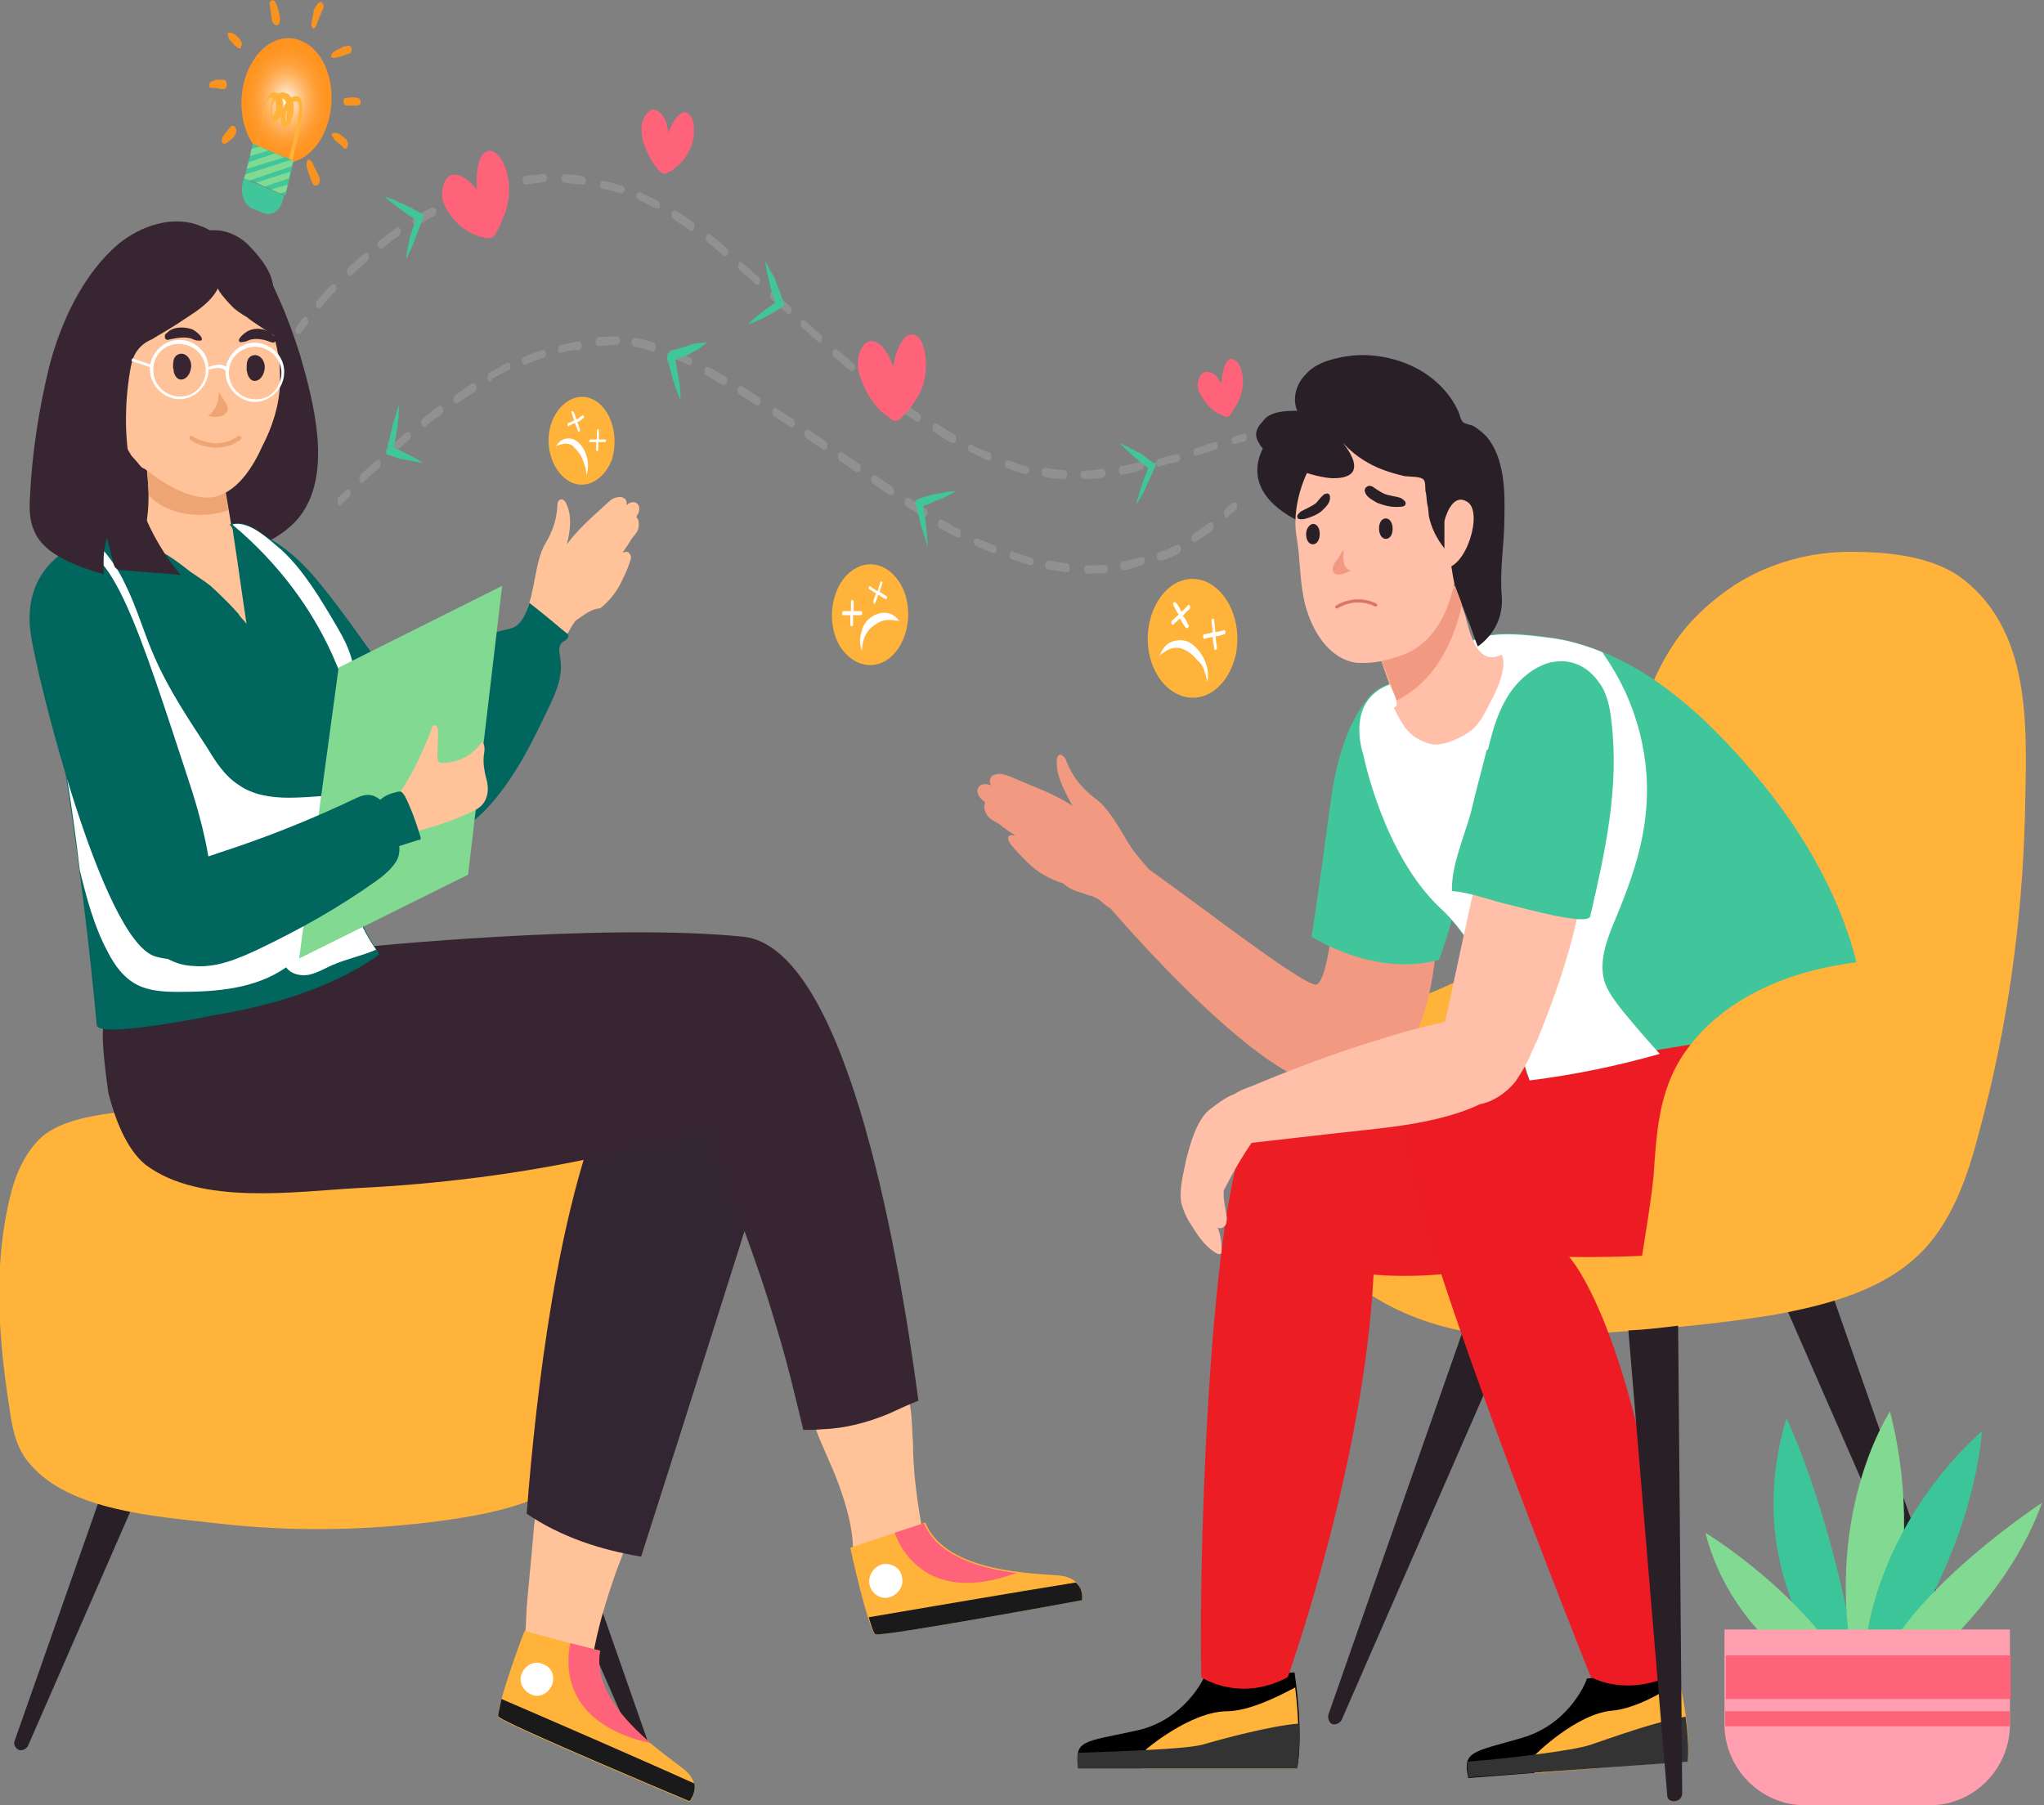 <?xml version="1.0" encoding="utf-8"?>
<!-- Generator: Adobe Illustrator 25.1.0, SVG Export Plug-In . SVG Version: 6.00 Build 0)  -->
<svg version="1.1" id="OBJECTS" xmlns="http://www.w3.org/2000/svg" xmlns:xlink="http://www.w3.org/1999/xlink" x="0px" y="0px"
	 viewBox="0 0 300 265" style="enable-background:new 0 0 300 265;" xml:space="preserve">
<rect x="0" y="0" width="300" height="265" fill="#808080" stroke="none"/>
<style type="text/css">
	.st0{fill:#282026;}
	.st1{fill:#FFB33A;}
	.st2{fill:#FFC299;}
	.st3{fill:#1A1A1A;}
	.st4{fill:#FF6379;}
	.st5{fill:#FFFFFF;}
	.st6{fill:#332632;}
	.st7{fill:#372632;}
	.st8{fill:#EFA573;}
	.st9{fill:#00665E;}
	.st10{display:none;fill:#DBDBDB;}
	.st11{fill:#82D992;}
	.st12{fill:none;stroke:#EFA573;stroke-width:0.655;stroke-linecap:round;stroke-linejoin:round;stroke-miterlimit:10;}
	.st13{fill:#919191;}
	.st14{fill:#41C69B;}
	.st15{fill:url(#SVGID_1_);}
	.st16{fill:#F7931E;}
	.st17{fill:#333333;}
	.st18{fill:#ED1D24;}
	.st19{fill:#F29981;}
	.st20{fill:#ED1C24;}
	.st21{fill:#FFBFA9;}
	.st22{fill:none;stroke:#DB7665;stroke-width:0.466;stroke-linecap:round;stroke-linejoin:round;stroke-miterlimit:10;}
	.st23{fill:none;}
	.st24{fill:#3CC599;}
	.st25{fill:#FF9FAF;}
</style>
<g>
	<g>
		<g>
			<g>
				<g>
					<g>
						<path class="st0" d="M94.5,256.9L94.5,256.9c-0.4,0.1-1-0.1-1.3-0.6l-28.3-64.8l6.7-3L95,255.4C95.3,256,95,256.6,94.5,256.9z
							"/>
						<path class="st0" d="M2.8,256.9L2.8,256.9c0.4,0.1,1-0.1,1.3-0.6l28.3-64.8l-6.7-3L2.2,255.4C1.9,256,2.2,256.6,2.8,256.9z"/>
					</g>
				</g>
				<path class="st1" d="M89.8,208.8c1.3-3.6,1.6-7.4,1.7-11.1c0.3-7.1,1-16.6-1.4-23.4c-1.8-5.1-7.8-8.6-12.7-10.3
					c-8.5-2.9-17.8-3.3-26.9-3.1c-8.4,0.1-16.6,0.7-24.9,1.6c-5.7,0.7-15.6,0.6-19.8,4.7c-2.4,2.4-3.7,5.7-4.4,8.8
					c-2.4,10.1-1.6,20.6,0,30.8c0.4,2.9,1,5.9,3,8.1c5.8,6.9,18.6,7.7,27.3,8.7c11.1,1.3,22.3,1.1,33.4-0.4
					C75.9,221.7,86.1,219,89.8,208.8z"/>
			</g>
			<g>
				<path class="st2" d="M91.6,227.5c-0.3,1.1-0.9,2.4-1.3,3.6c-1.4,4-2.6,8-3.3,12.1c-0.3,1.7-0.3,4.7-2.6,4.6
					c-1.7-0.1-3.1-1.3-4.8-1.6c-1-0.1-2.3-0.4-2.8-1.4c-0.6-1.1,0-2.4,0.1-3.4c0.3-1.9,0.3-3.7,0.4-5.4c0.3-3.7,0.7-7.3,1-11
					c0.1-2.3,0.7-5,2.8-6c1.3-0.6,2.7-0.3,4.1,0.1c1.8,0.6,5.8,1.4,6.8,3.3c0.6,1,0,3-0.3,4.1C91.8,226.7,91.6,227.2,91.6,227.5z"/>
				<path class="st2" d="M135.3,224.2c0.1,0.4,0.1,0.9,0,1.3c-0.1,0.3-0.3,0.6-0.6,0.9c-2.3,2.3-5.7,3.9-8.8,3.1
					c-0.3,0-0.4-0.1-0.6-0.3c-0.1-0.3-0.1-0.6-0.1-0.9c0.1-3.6-0.9-7.1-2.1-10.4s-3-6.6-4-10c-0.3-0.7-0.4-1.6-0.1-2.4
					c0.1-0.6,0.6-0.9,1-1.3c2-1.7,4.7-2.3,7.4-2.3c1.4,0,2.8,0.1,4,0.7c2.8,1.7,2.3,6.3,2.6,9.1C134,216,134.6,220.2,135.3,224.2z"
					/>
				<g>
					<path class="st1" d="M77,239.4c-0.1,0.1-4.4,11.7-3.8,12.7c0.6,0.9,28,12.4,28,12.4s2.1-2.3-0.7-4.7c-3-2.4-13.9-9.4-12.5-17.4
						L77,239.4z"/>
					<path class="st3" d="M73.2,252c0.6,0.9,28,12.4,28,12.4s1-1.1,0.7-2.6c-7.5-3.4-22.7-10-28.3-12.4
						C73.3,250.9,73,251.9,73.2,252z"/>
					<path class="st4" d="M88.1,242.3l-4.4-1.1c-0.6,2.9-1.4,11.7,11.8,14.7C91.5,252.4,87.1,247.6,88.1,242.3z"/>
					<path class="st5" d="M81,247.4c-0.6,1.3-2,1.9-3.1,1.3c-1.3-0.6-1.8-2-1.3-3.1c0.6-1.3,2-1.9,3.1-1.3
						C81,244.7,81.5,246.1,81,247.4z"/>
				</g>
				<path class="st6" d="M102.7,156.9c-6.7-3.3-13.5,3.6-13.5,3.6c-7.4,16.8-10.5,43.8-11.9,61.7c5,3.4,10.8,5.3,16.8,6.3
					c6.3-19.6,16.2-51.1,17.5-55.1C113.2,167.7,109.4,160.1,102.7,156.9z"/>
				<g>
					<path class="st7" d="M33.2,82.2c-3.1,1-6.4,1.4-9.7,1.3c-3-0.1-6.1-0.6-8.8-1.7c-2.4-1-3.4-4.3-4.3-6.7c-1.1-2.9-1.7-6-2-9
						c-0.1-1.3,0.3-2.1,0.6-3.4c0.4-1.7,0.3-3.6,0.4-5.3c0.3-2,0.6-3.9,1.1-5.7c0.6-1.9,1.1-3.6,2-5.3c0.7-1.6,1.7-3,2.8-4.3
						c1.4-1.9,3-3.7,5-5.1c4.5-3,10.7-3,15.5-0.4c2.7,1.4,3.7,4.1,5,6.9c1.3,2.9,2.4,5.9,3.3,8.8c2,7,4.7,17.3-0.1,23.5
						c-1,1.3-2.3,2.3-3.6,3.1C38,80.3,35.6,81.4,33.2,82.2z"/>
				</g>
				<path class="st2" d="M32.1,66.2l2,11.8c0,0.1-0.1,0.4-0.1,0.6c-0.6,1.4-1.7,2.4-3.1,3c-1.4,0.4-2.8,0.4-4.3,0.3
					c-0.7-0.1-6-1.7-6.3-1.3c1.6-3.4,1.7-7.4,1.3-11.1c-0.1-1.9-0.1-3.4-0.1-5.3c0-0.1,0.3-2.6,0.1-2.7
					C21.6,61.5,32.1,66.2,32.1,66.2z"/>
				<path class="st8" d="M33.5,74.9l-1.4-8.7l-11.1-5l0.9,11.6C24.7,75.7,29.8,76.2,33.5,74.9z"/>
				<path class="st9" d="M33.8,77.4c-1,0.6-1.7,1.9-2.1,2.9c-1.6,3-1.6,6.4-0.3,9.6c2.3,5.1,19.6,34.4,27.2,33.5
					c7.5-0.9,9.4-9-1.6-24.1c-3.3-4.6-6.5-9.3-10.1-13.7c-3-3.7-6.8-7.1-11.7-8.3C34.6,77.2,34.2,77.3,33.8,77.4z"/>
				<path class="st2" d="M85.2,90.6c-0.1,0.1-0.4,0.3-0.6,0.4c-0.6,0.6-0.9,1.4-1.3,2c-0.1,0.3-2,2.9-2.3,2.7c-1.6-1-3-2.3-4.3-3.6
					c-0.1-0.1-0.1-0.1-0.1-0.3c0-0.1,0-0.1,0-0.3c0.6-1.4,1-2.7,1.4-4.1c0.1-0.7,0.3-1.3,0.4-2c0.4-1.9,0.7-4.1,1.7-5.7
					c1-1.7,1.6-3.4,1.7-5.4c0-0.4,0.1-1,0.6-1c0.3,0,0.6,0.3,0.7,0.6c0.9,1.9,0.6,4,0.1,6c1.7-2.3,3.8-4.1,6-6.1
					c0.3-0.3,0.7-0.6,1-0.7c0.4-0.1,0.9-0.3,1.3,0c0.4,0.1,0.6,0.7,0.4,1.1c0.4-0.4,1.1-0.7,1.6-0.3c0.3,0.3,0.4,0.7,0.3,1
					c0,0.4-0.3,0.7-0.4,1c0.4,0.4,0.4,1,0.3,1.6c-0.1,0.6-0.6,1.1-1,1.6c-0.4,0.7-0.9,1.4-1.3,2c0.1,0,0.4-0.1,0.6-0.1
					c0.3,0,0.4,0.3,0.6,0.6c0,0.3,0,0.6-0.1,0.7c-0.3,1-0.7,1.9-1.1,2.7c-0.7,1.6-1.8,3.1-3.3,4.3C87.2,89.3,86.2,89.9,85.2,90.6z"
					/>
				<path class="st9" d="M53.7,120.8c0,0-2-8.4,5.3-14.6c2.8-2.4,5.4-5,8-7.6c1.3-1.3,2.6-2.7,4-4c0.6-0.6,1.1-1.3,1.7-1.7
					c0.7-0.4,1.6-0.4,2.4-0.7c1.4-0.4,2.1-2.1,2.6-3.7c1.8,1.4,3.6,2.9,5.4,4.4c0.1,0.1,0.3,0.1,0.3,0.4c0.1,0.4-0.4,0.7-0.9,1
					c-0.6,0.6-0.4,1.4-0.3,2.1c0.6,3.3-1,6-2.3,8.8c-1.3,2.7-2.6,5.3-4.1,7.7c-2.7,4.3-6.4,9-11.5,10.4
					C60.5,124.5,56.7,123.3,53.7,120.8z"/>
				<path class="st10" d="M53.7,120.8c0,0-2-8.4,5.3-14.6c2.8-2.4,5.4-5,8-7.6c1.3-1.3,2.6-2.7,4-4c0.6-0.6,1.1-1.3,1.7-1.7
					c0.7-0.4,1.6-0.4,2.4-0.7c1.4-0.4,2.1-2.1,2.6-3.7c1.8,1.4,3.6,2.9,5.4,4.4c0.1,0.1,0.3,0.1,0.3,0.4c0.1,0.4-0.4,0.7-0.9,1
					c-0.6,0.6-0.4,1.4-0.3,2.1c0.6,3.3-1,6-2.3,8.8c-1.3,2.7-2.6,5.3-4.1,7.7c-2.7,4.3-6.4,9-11.5,10.4
					C60.5,124.5,56.7,123.3,53.7,120.8z"/>
				<path class="st7" d="M117.9,209.9c0.9,0,1.8,0,2.8-0.1c3.3-0.1,6.7-1,9.8-2.3c1.3-0.6,2.8-1.3,4.3-1.9
					c-3.3-24.8-11.1-66.5-25.7-68.1c-20.8-2.1-56.6,1.6-56.6,1.6l-37,11c-1.1,0.3,0.3,9.4,0.4,10.3c0.9,3.6,2.6,8.3,5.5,10.6
					c8,6,21.9,3.9,31.1,3.4c12.1-0.6,24-2.1,35.8-4.7c5.3-1.1,10.5-2.4,15.6-3.9c3.3,9.7,7.1,18.8,10,28.8
					C115.5,199.8,116.7,204.9,117.9,209.9z"/>
				<path class="st9" d="M11.5,82.2c0,0,0.1-4.1,9.2-3.3c9.1,0.9,12.5-1.6,12.5-1.6c2.7-1.9,6.4,1.9,8.1,3.6c3.3,3.1,5.7,7.3,8,11.1
					c1,1.7,2,3.6,2.4,5.6c1.4,6.9-3.3,12.3-2.8,18.7c0.6,7.3,2.1,17,6.4,23.1c0.1,0.1,0.3,0.4,0.3,0.7c0,0.1-0.1,0.1-0.3,0.3
					c-7.2,4.9-15.8,7.3-24.3,8.7c-1.3,0.3-16.6,3.3-16.8,1.4c-1.1-12-2.6-24-4.4-35.8C8.9,109,8.2,104,8.6,98.3
					C9,92.9,9.9,87.4,11.5,82.2z"/>
				<g>
					<path class="st5" d="M42.4,117.1c-2.6,0-5.3-0.4-7.4-1.9c-2-1.3-3.3-3.3-4.5-5.3c-2.8-4.3-5.7-8.6-7.8-13.4
						c-1.6-3.6-2.6-7.3-4.3-10.7c-1.1-2.4-2.7-4.6-4.5-6.4c-2.3,1-2.3,2.6-2.3,2.6C10,87.3,9.2,92.7,8.8,98.1
						C8.3,103.9,9,109,9.9,114.6c0.7,4.4,1.3,8.7,1.8,13.1l0,0c1,4.1,2.1,8.3,4.1,12c1,2,2.4,3.9,4.4,4.9c1.8,0.9,4,1,6,1
						c5.5,0,11.2-0.4,15.8-3.6c0.7,1,2.1,1.3,3.3,1.1c1.3-0.3,2.3-0.9,3.4-1.4c2.3-1,4.5-1.4,6.5-2.3l0,0c-4.3-6-6-15.6-6.4-22.7
						C46,117,43.6,117.1,42.4,117.1z"/>
					<path class="st5" d="M34.1,77c6.7,5.6,12.1,12.7,15.4,20.8c0.6,1.3,1,2.7,2,3.7c0.1,0.1,0.3,0.3,0.4,0.3
						c0.1-1.4,0.1-2.7-0.1-4.3c-0.4-2-1.4-3.9-2.4-5.6c-2.3-3.9-4.7-8-8-11.1C39.7,79.4,36.6,76.3,34.1,77z"/>
				</g>
				<path class="st2" d="M36.2,91.7c-0.7-4.6-1.3-9.1-2-13.6c0-0.3-0.1-0.7-0.4-1c-0.4-0.3-0.6,0-0.9,0.1c-1,0.7-2.3,1-3.6,1.3
					c-3,0.6-5.8,0.4-8.8,0.3c0.6,0.3,1.3,0.9,1.8,1.3c0.7,0.4,1.4,1,2.3,1.4c1.1,0.7,2.3,1.6,3.3,2.4c1,0.7,2,1.3,3,2.1
					c1,0.9,1.8,1.7,2.8,2.7c0.4,0.4,0.9,1,1.3,1.4C35.3,90.7,36.2,91.4,36.2,91.7z"/>
				<path class="st9" d="M10.2,80.6c0,0-7,3.1-5.7,12.4c0.9,6.4,10.5,45.1,18.3,47.4c7.8,2.3,11.7-5.6,4.7-26.4
					C20.6,93,16.3,79,10.2,80.6z"/>
				<polygon class="st11" points="49.7,98 43.9,140.7 68.7,128.4 73.7,86 				"/>
				<g>
					<path class="st1" d="M124.8,227.2c0,0.1,2.7,12.3,3.7,12.7c1,0.4,30.3-5,30.3-5s0.6-3.1-3.1-3.6c-3.7-0.4-16.8-0.3-19.9-7.8
						L124.8,227.2z"/>
					<path class="st3" d="M128.5,239.9c1,0.4,30.3-5,30.3-5s0.3-1.6-0.9-2.6c-8.2,1.3-24.5,4.1-30.4,5.1
						C127.9,238.7,128.2,239.7,128.5,239.9z"/>
					<path class="st4" d="M135.6,223.6l-4.3,1.4c1,2.7,5.1,10.6,17.9,5.9C143.9,230.2,137.7,228.5,135.6,223.6z"/>
					<path class="st5" d="M132.4,231.6c0.3,1.3-0.7,2.6-2,2.9c-1.3,0.3-2.6-0.7-2.8-2s0.7-2.6,2-2.9
						C131,229.4,132.3,230.3,132.4,231.6z"/>
				</g>
				<g>
					<g>
						<path class="st2" d="M39.9,46.9c0.1,1.7,0.6,3.4,0.9,5c0.3,1.4,0.3,2.7,0.3,4.3c-0.1,3.3-1.1,6.4-2.6,9.3
							c-1.3,2.9-3.4,6.3-6.5,7.3c-3.6,1.1-8.1-1.9-10.8-4c-0.3,0-0.9-0.7-1-0.9c-0.3-0.3-0.6-0.7-0.9-1c-0.4-0.7-0.9-1.4-1.3-2.3
							c-0.7-1.6-1.3-3.3-1.7-5c0-0.1,0-0.3-0.1-0.3c-0.1-0.1-0.3-0.1-0.4-0.1c-1.3-0.4-2.7-1.4-3.4-2.6c-0.9-1.1-1.3-2.7-1-4.3
							c0-0.1,0-0.3,0.1-0.4c0.1-0.6,0.4-1,1-1.1c0.7-0.3,1.4,0,2,0.4s1.4,0.6,1.8,1.1c-0.6-1.6-0.4-3.1-0.3-4.9
							c0.1-2.7,0.4-5.7,2.1-7.8c0.6-0.9,1.4-1.4,2.3-2c0.7-0.6,1.4-1.1,2.3-1.4c2.3-1,5-0.9,7.4-0.4c0.6,0,1.1,0.6,1.6,0.7
							c0.6,0.3,1.3,0.6,1.8,1c1.1,0.7,2.3,1.6,3.1,2.6C38.5,41.6,39.7,44.2,39.9,46.9z"/>
					</g>
					<g>
						<path class="st7" d="M15.2,82.7c0,0.6,0,1,0,1.6c-3.6-1.1-8.7-2.7-10.2-6.4c-0.7-1.6-0.7-3.3-0.6-5c0.3-6.4,1.3-12.8,2.8-19
							c1.7-6.6,5-13.7,10.2-18.1c3.3-2.7,8.1-4.3,12.1-2.6c0.4,0.1,0.9,0.4,1.3,0.6c0.1,0,0.3,0,0.4,0c1.8-0.1,3.7,0.7,5.1,2
							c1.1,1.1,2.4,2.6,3.1,4c0.7,1.3,0.9,3.1,0.9,4.6c0,1.7,0.4,3.4,0.3,5.1c0,0-3.8-2.4-4.3-2.9c-1-0.6-1.8-1.1-2.6-2
							c-0.3-0.3-1.8-2-1.7-2.3c-1,2-3,3.3-4.7,4.4c-1.6,1.1-3.3,2.1-5,3.1c-0.9,0.4-1.6,0.9-2.1,1.6c-0.7,0.9-0.9,1.9-1.1,3
							c-1.8,10.7,0.3,21.4,7.4,30c-2.8-0.3-5.5-0.4-8.4-0.7c-0.4,0-0.9-0.1-1.1-0.3c-0.3-0.3-0.3-0.6-0.4-0.9
							c-0.3-1.1-0.6-2.4-0.9-3.6C15.3,80.3,15.2,81.4,15.2,82.7z"/>
					</g>
					<g>
						<g>
							<g>
								<g>
									<g>
										<path class="st7" d="M36.6,48.5C36.5,48.5,36.5,48.5,36.6,48.5c-0.4,0.1-2,1.3-1.4,1.7c0.1,0,0.1,0.1,0.3,0
											c0.4,0,0.7-0.1,1.1-0.3c1-0.3,2.1-0.1,3.1,0.3c0.1,0,0.3,0.1,0.4,0.1c0.1,0,0.3-0.1,0.4-0.3c0-0.1,0-0.3,0-0.4
											c0-0.1-0.1-0.3-0.3-0.3l0,0C39.3,48.3,37.8,48,36.6,48.5z"/>
									</g>
									<g>
										<path class="st7" d="M28.1,48.3L28.1,48.3c0.4,0.1,2,1.3,1.4,1.7c-0.1,0-0.1,0-0.3,0c-0.4,0-0.7-0.1-1.1-0.3
											c-1-0.3-2.1-0.1-3.1,0.1c-0.1,0-0.3,0.1-0.4,0.1c-0.1,0-0.3-0.1-0.4-0.3c0-0.1,0-0.3,0-0.4c0.1-0.1,0.1-0.3,0.3-0.3l0,0
											C25.2,48,26.8,47.9,28.1,48.3z"/>
									</g>
								</g>
							</g>
							<g>
								<g>
									<g>
										<path class="st7" d="M25.5,54.6c0.1,0.4,0.4,1,0.9,1.1c0.6,0.1,1.1-0.3,1.4-0.9c0.3-0.7,0.4-1.4,0-2.1s-1.1-1-1.8-0.6
											c-0.6,0.4-0.6,1.1-0.6,1.9C25.5,54.2,25.5,54.5,25.5,54.6z"/>
									</g>
									<g>
										<path class="st7" d="M36.3,54.8c0.1,0.4,0.4,1,0.9,1.1c0.6,0.1,1.1-0.3,1.4-0.9c0.3-0.7,0.4-1.4,0-2.1
											c-0.4-0.7-1.1-1-1.8-0.6c-0.6,0.4-0.6,1.1-0.6,1.9C36.2,54.5,36.3,54.6,36.3,54.8z"/>
									</g>
								</g>
							</g>
						</g>
					</g>
				</g>
				<path class="st8" d="M32.1,58.3c0-0.3,0-0.6,0-1c0.1,1,2.1,2.3,1,3.4c-0.6,0.6-1.8,0.6-2.6,0.3c0.4-0.1,0.6-0.4,0.9-0.9
					C31.8,59.8,31.9,59,32.1,58.3z"/>
				<path class="st12" d="M28.1,64.3c0.9,0.7,2.7,1.1,3.7,1.1c1.1,0,2.3-0.4,3.3-1.1"/>
				<g>
					<g>
						<path class="st5" d="M26.5,50.5c2.1,0.1,3.8,1.9,3.7,4c-0.1,2.1-1.8,3.9-4,3.7c-2.1-0.1-3.8-1.9-3.7-4
							C22.5,52,24.4,50.3,26.5,50.5 M26.5,49.9c-2.4-0.1-4.4,1.9-4.5,4.1c-0.1,2.4,1.8,4.4,4.1,4.6c2.4,0.1,4.4-1.9,4.5-4.1
							C30.8,52,28.9,50,26.5,49.9L26.5,49.9z"/>
					</g>
					<g>
						<path class="st5" d="M37.6,50.9c2.1,0.1,3.8,1.9,3.7,4c-0.1,2.1-1.8,3.9-4,3.7c-2.1-0.1-3.8-1.9-3.7-4
							C33.6,52.5,35.5,50.8,37.6,50.9 M37.6,50.3c-2.4-0.1-4.4,1.9-4.5,4.1c-0.1,2.4,1.8,4.4,4.1,4.6c2.4,0.1,4.4-1.9,4.5-4.1
							C41.9,52.5,40,50.5,37.6,50.3L37.6,50.3z"/>
					</g>
					<g>
						<polygon class="st5" points="22.3,54 19.3,53 19.4,52.6 22.4,53.6 						"/>
					</g>
					<g>
						<path class="st5" d="M30.7,54.3l-0.1-0.4c0.1,0,1.7-0.9,2.8,0.1l-0.3,0.4C32.2,53.6,30.7,54.3,30.7,54.3z"/>
					</g>
				</g>
				<g>
					<path class="st2" d="M58.7,116.3c2-2.9,3.4-6.1,4.7-9.4c0-0.1,0.1-0.3,0.1-0.4c0.3-0.1,0.6,0,0.7,0.3c0.1,0.3,0.1,0.6,0.1,0.9
						c0,1.1-0.1,2.3-0.1,3.3c0,0.3,0,0.7,0.3,0.9c0.1,0.1,0.3,0.1,0.4,0.1c2.3,0,4.5-1.1,5.8-3.1c0.6,0.4,0.4,1.4,0.3,2.1
						c-0.1,1.1,0.1,2.3,0.4,3.4c0.3,1.1,0.3,2.3-0.3,3.3c-0.6,1-1.7,1.4-2.8,1.9c-1.7,0.7-3.4,1.4-5.3,1.9c-1.3,0.4-2.6,0.7-3.7,1.4
						c-0.3,0.1-0.6,0.4-0.9,0.3c-0.1,0-0.3-0.1-0.3-0.3c-0.7-0.9-1.3-2-1.3-3.1s0.3-2.4,1-3.3"/>
				</g>
				<g>
					<path class="st9" d="M52.4,117.1c1.3-0.6,2.3-0.6,3.4,0.3c0.7-0.6,1.4-0.9,2.3-1.1c0.3-0.1,0.4-0.1,0.7-0.1
						c0.3,0.1,0.4,0.4,0.6,0.6c1,2,1.7,4,2.3,6c0,0.1,0.1,0.3,0,0.4c0,0.1-0.1,0.1-0.3,0.1c-1,0.3-1.8,0.6-2.8,0.9
						c0.1,0.9-0.1,1.9-0.7,2.6c-0.7,1-1.8,1.9-2.8,2.6c-5.5,3.9-11.2,7.1-17.3,10c-3,1.4-6.1,2.7-9.4,2.4c-3.3-0.1-6.7-2.3-7.2-5.6
						c-1.3-7,6.1-9.4,11.2-11.1C38.9,123,45.7,120.3,52.4,117.1z"/>
				</g>
			</g>
		</g>
		<g>
			<g>
				<path class="st1" d="M89.8,67.5c-1.2,3.1-4.1,4.6-6.5,3c-2.4-1.6-3.5-5.4-2.3-8.6c1.2-3.1,4.1-4.6,6.5-3
					C89.9,60.5,90.8,64.3,89.8,67.5z"/>
				<g>
					<path class="st5" d="M82.5,65.2c-0.3,0.1-0.9,0.1-1.1,0.6c0.4-0.7,1-1.3,1.6-1.4s1.2,0,1.7,0.4c1.2,0.9,2,3,1.4,4.9
						c0-0.1-0.1-0.6-0.1-0.7c0-0.3-0.1-0.4-0.2-0.7c-0.1-0.4-0.3-0.9-0.5-1.3c-0.3-0.6-0.8-1.1-1.3-1.6C83.7,65.2,83.1,65,82.5,65.2
						C82.6,65.2,82.6,65.2,82.5,65.2z"/>
					<g>
						<path class="st5" d="M85.1,63c-0.1-0.3-0.2-0.7-0.4-1c0.3-0.1,0.5-0.3,0.9-0.6c0.2-0.1,0.1-0.6-0.1-0.4
							c-0.3,0.1-0.5,0.4-0.9,0.6c-0.1-0.4-0.2-0.7-0.4-1.1c-0.1-0.3-0.4-0.1-0.3,0.1c0.1,0.4,0.2,0.7,0.4,1.1
							c-0.3,0.1-0.5,0.3-0.9,0.4c-0.2,0.1-0.1,0.6,0.1,0.4c0.3-0.1,0.5-0.3,0.9-0.4c0.1,0.4,0.3,0.7,0.4,1.1
							C84.9,63.6,85.2,63.3,85.1,63z"/>
						<path class="st5" d="M86.7,64.5c0.3,0,0.5,0,0.9,0c0-0.4,0-0.9,0-1.3c0-0.3,0.3-0.3,0.3,0c0,0.4,0,0.9,0,1.3
							c0.3,0,0.6,0,0.9,0c0.2,0,0.2,0.4,0,0.4c-0.3,0-0.6,0-1,0c0,0.4,0,0.9,0,1.1c0,0.3-0.3,0.3-0.3,0c0-0.4,0-0.9,0-1.1
							c-0.3,0-0.6,0-1,0C86.4,64.9,86.5,64.5,86.7,64.5z"/>
					</g>
				</g>
			</g>
			<g>
				<path class="st1" d="M181.4,96c-1,4.6-4.5,7.4-8.1,6.1c-3.5-1.3-5.6-6-4.6-10.7c1-4.6,4.5-7.4,8.1-6.1
					C180.3,86.7,182.3,91.4,181.4,96z"/>
				<g>
					<path class="st5" d="M171.4,95.4c-0.4,0.3-1.2,0.6-1.3,1.1c0.4-1.1,1-2,1.9-2.3c0.8-0.3,1.6-0.3,2.4,0c1.7,0.9,3.3,3.4,2.8,5.9
						c0-0.1-0.2-0.7-0.2-0.9c-0.1-0.3-0.2-0.6-0.3-0.9c-0.2-0.6-0.5-1-1-1.4c-0.5-0.7-1.3-1.3-2-1.6C173,95,172.2,95,171.4,95.4
						C171.5,95.3,171.5,95.3,171.4,95.4z"/>
					<g>
						<path class="st5" d="M174.4,91.7c-0.2-0.4-0.4-0.9-0.8-1.3c0.3-0.3,0.6-0.7,1-1c0.2-0.3,0-0.7-0.2-0.6c-0.3,0.3-0.6,0.7-1,1
							c-0.2-0.4-0.4-0.9-0.8-1.3c-0.2-0.3-0.5,0-0.4,0.3c0.2,0.4,0.5,1,0.8,1.4c-0.3,0.3-0.6,0.6-1,0.9c-0.2,0.3,0,0.7,0.2,0.6
							c0.3-0.3,0.6-0.6,1-0.9c0.2,0.4,0.5,0.9,0.8,1.3C174.2,92.4,174.7,92,174.4,91.7z"/>
						<path class="st5" d="M176.8,93.1c0.4-0.1,0.8-0.1,1.2-0.3c-0.1-0.6-0.1-1.1-0.2-1.6c0-0.4,0.4-0.6,0.4-0.1
							c0.1,0.6,0.1,1.1,0.2,1.7c0.4-0.1,0.8-0.1,1.2-0.3c0.3-0.1,0.4,0.6,0.1,0.6c-0.4,0.1-0.9,0.3-1.3,0.3c0.1,0.6,0.1,1,0.2,1.6
							c0.1,0.4-0.4,0.6-0.4,0.1c-0.1-0.6-0.2-1-0.2-1.6c-0.4,0.1-0.9,0.1-1.2,0.3C176.5,93.7,176.5,93.1,176.8,93.1z"/>
					</g>
				</g>
			</g>
			<g>
				<g>
					<path class="st13" d="M43.8,49c-0.1,0-0.2,0-0.3-0.1c-0.2-0.3-0.2-0.6,0-0.9c0.3-0.4,0.6-0.9,1-1.3c0.2-0.3,0.4-0.3,0.6,0
						s0.2,0.6,0,0.9c-0.3,0.4-0.6,0.9-1,1.3C44,49,43.9,49,43.8,49z"/>
				</g>
				<g>
					<path class="st13" d="M159,70.3c-0.2,0-0.4-0.3-0.4-0.6c0-0.3,0.2-0.6,0.4-0.6c0.9,0,1.8-0.1,2.8-0.3c0.2,0,0.4,0.3,0.5,0.6
						c0,0.3-0.2,0.6-0.4,0.7C160.9,70.3,160,70.3,159,70.3L159,70.3z M156.2,70.3L156.2,70.3c-1,0-1.9-0.1-2.9-0.3
						c-0.2,0-0.4-0.3-0.4-0.7c0-0.3,0.2-0.6,0.5-0.6c0.9,0.1,1.8,0.3,2.8,0.3c0.2,0,0.4,0.3,0.4,0.6C156.6,70,156.4,70.3,156.2,70.3
						z M164.6,69.7c-0.2,0-0.4-0.3-0.4-0.6c0-0.3,0.1-0.6,0.4-0.7c1-0.1,1.8-0.4,2.8-0.6c0.2,0,0.5,0.1,0.5,0.4s-0.1,0.7-0.3,0.7
						C166.6,69.3,165.6,69.6,164.6,69.7L164.6,69.7z M150.6,69.6C150.6,69.6,150.5,69.6,150.6,69.6c-0.4-0.1-0.8-0.1-1.1-0.3
						c-0.6-0.1-1.2-0.4-1.7-0.6c-0.2-0.1-0.4-0.4-0.3-0.7c0.1-0.3,0.3-0.6,0.5-0.4c0.5,0.1,1.2,0.4,1.7,0.6c0.3,0.1,0.6,0.1,1,0.3
						c0.2,0,0.4,0.4,0.3,0.7C151,69.3,150.8,69.6,150.6,69.6z M170.1,68.5c-0.2,0-0.4-0.1-0.4-0.4c0-0.3,0.1-0.7,0.3-0.7
						c0.9-0.3,1.8-0.6,2.7-0.7c0.2-0.1,0.5,0.1,0.5,0.4c0.1,0.3-0.1,0.7-0.3,0.7C172.1,67.9,171.2,68.2,170.1,68.5
						C170.2,68.5,170.2,68.5,170.1,68.5z M145.1,67.6H145c-0.9-0.4-1.8-0.9-2.7-1.3c-0.2-0.1-0.3-0.4-0.2-0.7s0.3-0.4,0.5-0.3
						c0.9,0.4,1.7,0.9,2.6,1.1c0.2,0.1,0.3,0.4,0.3,0.7C145.5,67.5,145.3,67.6,145.1,67.6z M175.6,66.9c-0.2,0-0.4-0.1-0.4-0.4
						c-0.1-0.3,0.1-0.7,0.3-0.7l2.7-0.9c0.2-0.1,0.5,0.1,0.5,0.4c0.1,0.3-0.1,0.7-0.3,0.7L175.6,66.9
						C175.7,66.7,175.7,66.9,175.6,66.9z M139.9,65c-0.1,0-0.1,0-0.2,0c-0.9-0.4-1.7-1-2.6-1.6c-0.2-0.1-0.3-0.6-0.2-0.9
						s0.4-0.4,0.6-0.3c0.9,0.6,1.7,1,2.6,1.6c0.2,0.1,0.3,0.4,0.2,0.9C140.3,64.9,140,65,139.9,65z M134.7,61.9c-0.1,0-0.1,0-0.2,0
						c-0.9-0.6-1.6-1.1-2.5-1.7c-0.2-0.1-0.3-0.6-0.2-0.9s0.4-0.4,0.6-0.3c0.9,0.6,1.6,1.1,2.5,1.7c0.2,0.1,0.3,0.6,0.2,0.9
						C135.1,61.8,135,61.9,134.7,61.9z M129.9,58.3c-0.1,0-0.1,0-0.2-0.1c-0.9-0.6-1.6-1.3-2.4-1.9c-0.2-0.1-0.3-0.6-0.1-0.9
						c0.1-0.3,0.4-0.4,0.6-0.1c0.8,0.7,1.6,1.3,2.4,1.9c0.2,0.1,0.3,0.6,0.2,0.9C130.1,58.2,130,58.3,129.9,58.3z M125,54.5
						c-0.1,0-0.2,0-0.2-0.1c-0.8-0.6-1.5-1.3-2.2-1.9l-0.2-0.1c-0.2-0.1-0.3-0.6-0.1-0.9c0.1-0.3,0.4-0.4,0.6-0.1l0.2,0.1
						c0.8,0.6,1.5,1.3,2.2,1.9c0.2,0.1,0.3,0.6,0.1,0.9C125.4,54.3,125.1,54.5,125,54.5z M120.3,50.3c-0.1,0-0.2,0-0.2-0.1
						c-0.8-0.7-1.5-1.4-2.4-2.1c-0.2-0.1-0.2-0.6-0.1-0.9c0.1-0.3,0.4-0.3,0.6-0.1c0.8,0.7,1.5,1.4,2.3,2.1c0.2,0.1,0.2,0.6,0.1,0.9
						C120.6,50.3,120.5,50.3,120.3,50.3z M115.7,46.1c-0.1,0-0.2,0-0.2-0.1l-2.3-2.1c-0.2-0.1-0.2-0.6-0.1-0.9
						c0.1-0.3,0.4-0.3,0.6-0.1l2.3,2.1c0.2,0.1,0.2,0.6,0.1,0.9C116,46.1,115.9,46.1,115.7,46.1z M46.8,45.2c-0.1,0-0.2,0-0.3-0.1
						c-0.2-0.3-0.1-0.6,0-0.9c0.8-0.9,1.4-1.7,2.2-2.4c0.2-0.1,0.5-0.1,0.6,0.1c0.1,0.3,0.1,0.7-0.1,0.9c-0.8,0.7-1.4,1.6-2.2,2.4
						C47,45.2,46.9,45.2,46.8,45.2z M111.1,41.8c-0.1,0-0.2,0-0.2-0.1c-0.8-0.7-1.5-1.4-2.4-2.1c-0.2-0.1-0.2-0.6-0.1-0.9
						c0.1-0.3,0.4-0.3,0.6-0.1c0.8,0.7,1.5,1.4,2.4,2.1c0.2,0.1,0.2,0.6,0.1,0.9C111.3,41.8,111.2,41.8,111.1,41.8z M51.3,40.5
						c-0.1,0-0.3-0.1-0.3-0.3c-0.1-0.3-0.1-0.7,0.1-0.9c0.8-0.7,1.5-1.4,2.4-2.1c0.2-0.1,0.5-0.1,0.6,0.1s0.1,0.7-0.1,0.9
						c-0.8,0.7-1.5,1.4-2.3,2.1C51.4,40.5,51.3,40.5,51.3,40.5z M106.4,37.6c-0.1,0-0.2,0-0.2-0.1c-0.8-0.7-1.6-1.3-2.4-2
						c-0.2-0.1-0.3-0.6-0.1-0.9c0.1-0.3,0.4-0.4,0.6-0.1c0.9,0.6,1.6,1.3,2.4,2c0.2,0.1,0.3,0.6,0.1,0.9
						C106.7,37.6,106.6,37.6,106.4,37.6z M55.9,36.5c-0.1,0-0.3-0.1-0.4-0.3c-0.1-0.3-0.1-0.7,0.2-0.9c0.9-0.6,1.6-1.3,2.5-1.9
						c0.2-0.1,0.5,0,0.6,0.3s0,0.7-0.2,0.9c-0.9,0.6-1.6,1.1-2.5,1.9C56.1,36.5,56,36.5,55.9,36.5z M101.5,33.9
						c-0.1,0-0.1,0-0.2-0.1c-0.9-0.6-1.7-1.1-2.5-1.7c-0.2-0.1-0.3-0.6-0.2-0.9s0.4-0.4,0.6-0.3c0.9,0.6,1.7,1.1,2.5,1.7
						c0.2,0.1,0.3,0.6,0.2,0.9C101.8,33.8,101.7,33.9,101.5,33.9z M61,33.1c-0.2,0-0.3-0.1-0.4-0.3c-0.1-0.3,0-0.7,0.2-0.9
						c0.9-0.6,1.7-1,2.6-1.4c0.2-0.1,0.5,0,0.6,0.3s0,0.7-0.2,0.9c-0.9,0.4-1.7,1-2.6,1.4C61.1,33.1,61,33.1,61,33.1z M96.5,30.6
						c-0.1,0-0.1,0-0.2,0c-0.9-0.4-1.7-0.9-2.6-1.3c-0.2-0.1-0.3-0.4-0.3-0.7c0.1-0.3,0.3-0.4,0.5-0.4c0.9,0.4,1.8,0.9,2.7,1.3
						c0.2,0.1,0.3,0.4,0.2,0.9C96.8,30.5,96.7,30.6,96.5,30.6z M66.1,30.2c-0.2,0-0.3-0.1-0.4-0.4c-0.1-0.3,0-0.7,0.3-0.7
						c0.9-0.4,1.8-0.7,2.7-1.1c0.2-0.1,0.5,0.1,0.5,0.4c0.1,0.3-0.1,0.7-0.3,0.7c-0.9,0.3-1.8,0.7-2.7,1.1
						C66.2,30.2,66.2,30.2,66.1,30.2z M91.2,28.4h-0.1c-0.9-0.3-1.8-0.6-2.7-0.7c-0.2,0-0.4-0.4-0.3-0.7c0-0.3,0.3-0.6,0.5-0.4
						c1,0.1,1.8,0.4,2.8,0.7c0.2,0.1,0.4,0.4,0.3,0.7C91.5,28.2,91.4,28.4,91.2,28.4z M71.5,28.2c-0.2,0-0.4-0.1-0.4-0.4
						c-0.1-0.3,0.1-0.7,0.3-0.7c1-0.3,1.8-0.6,2.8-0.7c0.2,0,0.5,0.1,0.5,0.6c0,0.3-0.1,0.7-0.4,0.7C73.5,27.8,72.6,27.9,71.5,28.2
						C71.6,28.2,71.6,28.2,71.5,28.2z M77.1,27.1c-0.2,0-0.4-0.3-0.4-0.6c0-0.3,0.1-0.6,0.4-0.7c1-0.1,1.9-0.1,2.8-0.3
						c0.2,0,0.4,0.3,0.4,0.6c0,0.3-0.2,0.6-0.4,0.6C79.1,26.9,78.1,26.9,77.1,27.1L77.1,27.1z M85.6,27.1L85.6,27.1
						c-1-0.1-1.9-0.1-2.8-0.3c-0.2,0-0.4-0.3-0.4-0.6c0-0.3,0.2-0.6,0.4-0.6c1,0,1.9,0.1,2.8,0.3c0.2,0,0.4,0.3,0.4,0.7
						C86,26.8,85.8,27.1,85.6,27.1z"/>
				</g>
				<g>
					<path class="st13" d="M181.2,65.2c-0.2,0-0.4-0.1-0.4-0.4c-0.1-0.3,0.1-0.7,0.3-0.7c0.4-0.1,0.9-0.3,1.4-0.4
						c0.2-0.1,0.5,0.1,0.5,0.4c0,0.3-0.1,0.7-0.3,0.7C182.2,64.9,181.8,65,181.2,65.2L181.2,65.2z"/>
				</g>
			</g>
			<g>
				<g>
					<path class="st13" d="M180.1,76c-0.1,0-0.3-0.1-0.4-0.3c-0.1-0.3-0.1-0.7,0.1-0.9l0.3-0.3c0.2-0.3,0.5-0.4,0.8-0.7
						c0.2-0.1,0.5-0.1,0.6,0.1c0.1,0.3,0.1,0.7-0.1,0.9c-0.2,0.3-0.5,0.4-0.8,0.7l-0.3,0.3C180.3,75.9,180.2,76,180.1,76z"/>
				</g>
				<g>
					<path class="st13" d="M159.9,84.2h-0.4c-0.2,0-0.4-0.3-0.4-0.6c0-0.3,0.2-0.6,0.4-0.6h0.4c0.8,0,1.5,0,2.3-0.1
						c0.2,0,0.4,0.3,0.4,0.6c0,0.3-0.2,0.6-0.4,0.6C161.4,84.2,160.6,84.2,159.9,84.2z M156.6,84L156.6,84c-1-0.1-1.8-0.3-2.8-0.4
						c-0.2,0-0.4-0.3-0.4-0.7c0-0.3,0.3-0.6,0.5-0.6c0.9,0.1,1.8,0.3,2.7,0.4c0.2,0,0.4,0.3,0.4,0.7C157.1,83.7,156.9,84,156.6,84z
						 M164.8,83.7c-0.2,0-0.4-0.3-0.4-0.6c0-0.3,0.1-0.6,0.4-0.7c0.9-0.1,1.8-0.4,2.7-0.6c0.2-0.1,0.5,0.1,0.5,0.4
						c0,0.3-0.1,0.7-0.3,0.7C166.8,83.3,165.8,83.6,164.8,83.7L164.8,83.7z M151.3,83C151.1,83,151.1,83,151.3,83
						c-1-0.3-1.9-0.6-2.8-0.9c-0.2-0.1-0.4-0.4-0.3-0.7c0.1-0.3,0.3-0.6,0.5-0.4c0.9,0.3,1.7,0.6,2.7,0.9c0.2,0,0.4,0.4,0.3,0.7
						C151.6,82.7,151.5,83,151.3,83z M170.2,82.2c-0.2,0-0.4-0.1-0.4-0.4c-0.1-0.3,0.1-0.7,0.3-0.7c0.9-0.3,1.7-0.7,2.6-1.1
						c0.2-0.1,0.5,0,0.6,0.3c0.1,0.3,0,0.7-0.2,0.9c-0.9,0.4-1.7,0.9-2.6,1.1C170.2,82.2,170.2,82.2,170.2,82.2z M145.9,81.2h-0.1
						c-0.9-0.3-1.7-0.7-2.6-1.1c-0.2-0.1-0.3-0.4-0.3-0.7c0.1-0.3,0.3-0.4,0.5-0.4c0.9,0.4,1.7,0.7,2.6,1.1c0.2,0.1,0.4,0.4,0.3,0.7
						C146.3,81,146.1,81.2,145.9,81.2z M175.3,79.6c-0.2,0-0.3-0.1-0.4-0.3c-0.1-0.3,0-0.7,0.2-0.9c0.8-0.6,1.6-1.1,2.4-1.7
						c0.2-0.1,0.5,0,0.6,0.3s0,0.7-0.2,0.9c-0.8,0.6-1.6,1.1-2.5,1.7C175.4,79.6,175.4,79.6,175.3,79.6z M140.7,78.9
						c-0.1,0-0.1,0-0.2,0c-0.9-0.4-1.7-0.9-2.6-1.4c-0.2-0.1-0.3-0.4-0.2-0.9c0.1-0.3,0.3-0.4,0.6-0.3c0.9,0.4,1.6,1,2.5,1.4
						c0.2,0.1,0.3,0.4,0.2,0.9C141.1,78.7,140.9,78.9,140.7,78.9z M135.7,75.9c-0.1,0-0.1,0-0.2,0c-0.9-0.6-1.6-1-2.5-1.6
						c-0.2-0.1-0.3-0.6-0.2-0.9c0.1-0.3,0.4-0.4,0.6-0.3c0.9,0.6,1.6,1,2.5,1.6c0.2,0.1,0.3,0.6,0.2,0.9
						C136,75.7,135.8,75.9,135.7,75.9z M130.8,72.7c-0.1,0-0.1,0-0.2,0c-0.9-0.6-1.6-1.1-2.5-1.7c-0.2-0.1-0.3-0.6-0.2-0.9
						c0.1-0.3,0.4-0.4,0.6-0.3c0.9,0.6,1.6,1.1,2.5,1.7c0.2,0.1,0.3,0.6,0.2,0.9C131.1,72.6,131,72.7,130.8,72.7z M53.1,70.9
						c-0.1,0-0.3-0.1-0.3-0.3c-0.1-0.3-0.1-0.7,0.1-0.9c0.8-0.7,1.5-1.4,2.3-2.1c0.2-0.1,0.5-0.1,0.6,0.1c0.1,0.3,0.1,0.7-0.1,0.9
						c-0.8,0.7-1.5,1.4-2.3,2.1C53.3,70.9,53.2,70.9,53.1,70.9z M125.9,69.3c-0.1,0-0.1,0-0.2,0l-2.5-1.7c-0.2-0.1-0.3-0.6-0.2-0.9
						c0.1-0.3,0.4-0.4,0.6-0.3l2.5,1.7c0.2,0.1,0.3,0.6,0.2,0.9C126.2,69.2,126.1,69.3,125.9,69.3z M57.6,66.7
						c-0.1,0-0.3-0.1-0.4-0.3c-0.1-0.3-0.1-0.7,0.1-0.9c0.8-0.7,1.5-1.3,2.3-2c0.2-0.1,0.5-0.1,0.6,0.1c0.1,0.3,0.1,0.7-0.1,0.9
						c-0.8,0.7-1.5,1.3-2.3,2C57.8,66.7,57.7,66.7,57.6,66.7z M121,66c-0.1,0-0.1,0-0.2,0c-0.9-0.6-1.6-1.1-2.5-1.7
						c-0.2-0.1-0.3-0.6-0.2-0.9c0.1-0.3,0.4-0.4,0.6-0.3c0.9,0.6,1.6,1.1,2.5,1.7c0.2,0.1,0.3,0.6,0.2,0.9
						C121.4,65.9,121.3,66,121,66z M62.3,62.7c-0.1,0-0.3-0.1-0.4-0.3c-0.1-0.3-0.1-0.7,0.1-0.9c0.8-0.6,1.6-1.3,2.4-1.9
						c0.2-0.1,0.5,0,0.6,0.3c0.1,0.3,0,0.7-0.2,0.9c-0.8,0.6-1.6,1.1-2.4,1.9H62.3z M116.2,62.7c-0.1,0-0.1,0-0.2,0
						c-0.8-0.6-1.6-1-2.4-1.6c-0.2-0.1-0.3-0.6-0.2-0.9c0.1-0.3,0.3-0.4,0.5-0.3c0.9,0.6,1.6,1.1,2.5,1.6c0.2,0.1,0.3,0.6,0.2,0.9
						C116.5,62.6,116.3,62.7,116.2,62.7z M111.2,59.5c-0.1,0-0.1,0-0.2,0c-0.8-0.6-1.6-1-2.5-1.6c-0.2-0.1-0.3-0.6-0.2-0.9
						c0.1-0.3,0.4-0.4,0.6-0.3c0.9,0.6,1.6,1,2.5,1.6c0.2,0.1,0.3,0.6,0.2,0.9C111.6,59.3,111.4,59.5,111.2,59.5z M67,59.2
						c-0.2,0-0.3-0.1-0.4-0.3c-0.1-0.3,0-0.7,0.2-0.9c0.9-0.6,1.6-1.1,2.5-1.7c0.2-0.1,0.5,0,0.6,0.3s0,0.7-0.2,0.9
						c-0.9,0.6-1.6,1-2.5,1.6C67.1,59.2,67,59.2,67,59.2z M106.3,56.5c-0.1,0-0.1,0-0.2,0c-0.9-0.4-1.6-1-2.5-1.4
						c-0.2-0.1-0.3-0.4-0.2-0.9c0.1-0.3,0.3-0.4,0.6-0.3c0.9,0.4,1.7,1,2.5,1.4c0.2,0.1,0.3,0.4,0.2,0.9
						C106.6,56.3,106.5,56.5,106.3,56.5z M72,56c-0.2,0-0.3-0.1-0.4-0.4c-0.1-0.3,0-0.7,0.2-0.9c0.9-0.4,1.7-1,2.6-1.4
						c0.2-0.1,0.5,0,0.5,0.3c0.1,0.3,0,0.7-0.2,0.7c-0.9,0.4-1.7,0.9-2.5,1.3C72.1,56,72,56,72,56z M101.2,53.6h-0.1
						c-0.9-0.4-1.7-0.9-2.6-1.1c-0.2-0.1-0.4-0.4-0.3-0.7c0.1-0.3,0.3-0.6,0.5-0.4c0.9,0.3,1.7,0.7,2.6,1.1c0.2,0.1,0.3,0.4,0.3,0.7
						C101.5,53.5,101.4,53.6,101.2,53.6z M77,53.5c-0.2,0-0.3-0.1-0.4-0.4c-0.1-0.3,0.1-0.7,0.3-0.7c0.9-0.4,1.7-0.7,2.7-1
						c0.2-0.1,0.5,0.1,0.5,0.4c0.1,0.3-0.1,0.7-0.3,0.7c-0.9,0.3-1.7,0.6-2.6,1C77.1,53.5,77.1,53.5,77,53.5z M82.3,51.8
						c-0.2,0-0.4-0.1-0.4-0.4c0-0.3,0.1-0.7,0.3-0.7c0.9-0.3,1.8-0.4,2.7-0.6c0.2,0,0.4,0.1,0.5,0.6c0,0.3-0.1,0.6-0.4,0.7
						C84.3,51.3,83.3,51.5,82.3,51.8C82.4,51.8,82.4,51.8,82.3,51.8z M95.9,51.6L95.9,51.6c-1-0.3-1.9-0.6-2.8-0.7
						c-0.2,0-0.4-0.3-0.4-0.7c0-0.3,0.2-0.6,0.5-0.6c0.9,0.1,1.8,0.4,2.7,0.7c0.2,0.1,0.4,0.4,0.3,0.7
						C96.3,51.3,96.1,51.6,95.9,51.6z M87.8,50.8c-0.2,0-0.4-0.3-0.4-0.6c0-0.3,0.2-0.6,0.4-0.7c0.9-0.1,1.7-0.1,2.7-0.1h0.1
						c0.2,0,0.4,0.3,0.4,0.6c0,0.3-0.2,0.6-0.4,0.6h-0.1C89.5,50.6,88.7,50.8,87.8,50.8L87.8,50.8z"/>
				</g>
				<g>
					<path class="st13" d="M49.9,74.2c-0.1,0-0.3-0.1-0.3-0.3c-0.1-0.3-0.1-0.7,0.1-0.9l1.1-1.1c0.2-0.1,0.5-0.1,0.6,0.1
						c0.1,0.3,0.1,0.7-0.1,0.9L50.2,74C50,74.2,49.9,74.2,49.9,74.2z"/>
				</g>
			</g>
			<path class="st4" d="M65.1,27.2c0-0.1,0.1-0.3,0.2-0.6c0.6-1.3,2-1.1,3-0.4c0.6,0.4,1.2,1,1.7,1.7c-0.1-1.6-0.1-4.9,1.3-5.6
				c0.6-0.4,1.5,0,2,0.7c1.1,1.4,1.5,3.6,1.4,5.4c-0.1,1.4-0.4,2.7-1,3.9c-0.2,0.6-0.4,1.1-0.8,1.7c-0.5,1-0.8,1-1.7,0.9
				c-1.6-0.3-3.2-1.1-4.5-2.6c-0.6-0.7-1.3-1.6-1.6-2.6C64.8,29.1,64.8,28.1,65.1,27.2z"/>
			<path class="st4" d="M95.1,16.5c0.1-0.1,0.2-0.1,0.3-0.3c0.9-0.4,1.7,0.4,2.2,1.3c0.3,0.6,0.4,1.3,0.5,2c0.4-1.1,1.5-3.3,2.6-3
				c0.5,0.1,1,0.9,1.1,1.7c0.2,1.6-0.1,3.1-0.9,4.4c-0.5,0.9-1.2,1.6-1.8,2c-0.3,0.3-0.6,0.6-1.1,0.7c-0.6,0.4-0.9,0.1-1.4-0.4
				c-1-1.1-1.7-2.6-2.2-4.1c-0.2-0.9-0.3-1.7-0.2-2.6C94.4,17.6,94.6,16.9,95.1,16.5z"/>
			<path class="st4" d="M176.1,55.3c0-0.1,0.1-0.3,0.2-0.3c0.5-0.7,1.4-0.4,2,0c0.4,0.3,0.6,0.9,1,1.3c0-1.1,0.3-3.1,1.2-3.6
				c0.5-0.1,1,0.3,1.3,0.7c0.6,1,0.8,2.6,0.5,3.9c-0.2,0.9-0.5,1.7-1,2.4c-0.2,0.3-0.4,0.7-0.6,1c-0.4,0.6-0.5,0.6-1.2,0.3
				c-1.1-0.4-2-1.1-2.8-2.3c-0.4-0.6-0.8-1.1-0.9-1.9C175.7,56.6,175.8,55.9,176.1,55.3z"/>
			<path class="st4" d="M126.6,50.9c0.1-0.1,0.2-0.3,0.3-0.4c1-1,2.3-0.1,3,0.9c0.5,0.7,0.9,1.6,1.2,2.4c0.2-1.6,1.2-4.7,2.7-4.7
				c0.8,0,1.4,0.7,1.7,1.7c0.6,1.9,0.5,4.1-0.1,5.9c-0.4,1.3-1.2,2.3-1.9,3.3c-0.4,0.4-0.8,0.9-1.2,1.3c-0.8,0.7-1,0.6-1.8,0
				c-1.5-1-2.8-2.6-3.7-4.6c-0.4-1-0.9-2-0.9-3.1C125.9,52.6,126.1,51.6,126.6,50.9z"/>
			<g>
				<g>
					<g>
						<path class="st14" d="M61.6,31.2c-0.4-0.3-0.9-0.4-1.2-0.7c-0.4-0.1-0.9-0.4-1.3-0.6c-0.4-0.1-0.9-0.4-1.3-0.6
							c-0.4-0.1-0.9-0.3-1.3-0.4c0.3,0.4,0.8,0.7,1.2,1s0.8,0.6,1.2,0.9c0.4,0.3,0.8,0.6,1.2,0.9c0.3,0.1,0.5,0.3,0.9,0.4
							c-0.2,0.9-0.5,1.7-0.8,2.6c-0.2,1-0.5,2.1-0.6,3.3c0.5-0.9,1-1.9,1.3-2.9c0.4-1,0.8-2,1.1-3l0.2-0.6L61.6,31.2z"/>
					</g>
					<g>
						<path class="st14" d="M115.1,44.6c-0.2-0.6-0.4-1-0.6-1.6c-0.2-0.6-0.4-1-0.6-1.6c-0.2-0.6-0.4-1-0.8-1.6
							c-0.2-0.4-0.5-1-0.8-1.4c0.1,0.6,0.2,1.1,0.3,1.7c0.1,0.6,0.3,1.1,0.4,1.7c0.1,0.6,0.3,1.1,0.5,1.6c0.1,0.4,0.2,0.7,0.3,1
							c-0.6,0.4-1.2,0.9-1.8,1.3c-0.8,0.6-1.4,1.1-2.2,1.9c0.9-0.3,1.6-0.6,2.4-1c0.8-0.4,1.5-0.9,2.3-1.3l0.4-0.3L115.1,44.6z"/>
					</g>
					<g>
						<path class="st14" d="M169.2,67.9c-0.4-0.3-0.8-0.6-1.2-0.9c-0.4-0.3-0.8-0.6-1.2-0.7c-0.4-0.3-0.9-0.4-1.2-0.7
							c-0.4-0.1-0.9-0.4-1.3-0.6c0.3,0.4,0.8,0.7,1.1,1.1c0.3,0.3,0.8,0.7,1.1,1c0.3,0.3,0.8,0.6,1.2,1c0.2,0.1,0.5,0.4,0.8,0.6
							c-0.3,0.9-0.6,1.6-0.9,2.4c-0.3,1-0.6,2-0.9,3.1c0.5-0.9,1.1-1.7,1.5-2.7c0.4-1,0.9-1.9,1.3-2.9l0.2-0.6L169.2,67.9z"/>
					</g>
					<g>
						<path class="st14" d="M134.9,73.2c0.4-0.1,0.9-0.3,1.3-0.4c0.4-0.1,0.9-0.3,1.3-0.3c0.4-0.1,0.9-0.1,1.3-0.3
							c0.4,0,0.9-0.1,1.4-0.1c-0.4,0.3-0.9,0.6-1.2,0.7c-0.4,0.3-0.9,0.4-1.3,0.6c-0.4,0.1-0.9,0.3-1.3,0.6
							c-0.3,0.1-0.5,0.1-0.9,0.3c0.1,0.9,0.3,1.7,0.4,2.7c0.1,1.1,0.2,2.1,0.3,3.3c-0.4-1-0.6-2-1-3.1c-0.3-1-0.5-2.1-0.8-3.1
							l-0.1-0.6L134.9,73.2z"/>
					</g>
					<g>
						<path class="st14" d="M98.5,51.5c0.4-0.1,0.9-0.3,1.3-0.4c0.4-0.1,0.9-0.3,1.3-0.4c0.4-0.1,0.9-0.3,1.3-0.3
							c0.4-0.1,0.9-0.1,1.4-0.1c-0.4,0.3-0.9,0.6-1.2,0.9c-0.4,0.3-0.9,0.4-1.3,0.7s-0.9,0.4-1.3,0.6c-0.3,0.1-0.5,0.3-0.9,0.3
							c0.2,0.9,0.3,1.7,0.5,2.7c0.2,1.1,0.3,2.1,0.3,3.3c-0.4-1-0.8-2-1.1-3s-0.5-2.1-0.9-3.1L98,51.9L98.5,51.5z"/>
					</g>
					<g>
						<path class="st14" d="M56.8,66c0.1-0.6,0.2-1.1,0.4-1.7c0.1-0.6,0.3-1.1,0.4-1.7c0.1-0.6,0.3-1.1,0.5-1.7
							c0.2-0.6,0.3-1.1,0.5-1.6c0,0.6-0.1,1.1-0.1,1.9c-0.1,0.6-0.1,1.1-0.2,1.7c-0.1,0.6-0.2,1.1-0.3,1.7c-0.1,0.4-0.1,0.7-0.2,1.1
							c0.6,0.3,1.3,0.6,1.9,0.9c0.8,0.4,1.6,0.9,2.4,1.3c-0.9,0-1.7-0.3-2.5-0.4c-0.9-0.1-1.6-0.4-2.5-0.7l-0.4-0.1V66z"/>
					</g>
				</g>
			</g>
			<g>
				<path class="st1" d="M132.1,85.6c1.9,3.1,1.5,7.8-0.9,10.4c-2.4,2.6-5.9,2-7.9-1.1c-1.9-3.1-1.5-7.8,0.9-10.4
					C126.7,81.9,130.1,82.4,132.1,85.6z"/>
				<g>
					<path class="st5" d="M126.7,94.1c-0.1,0.6-0.3,1.3-0.1,1.7c-0.4-1-0.5-1.9-0.2-2.9c0.2-0.9,0.6-1.6,1.2-2.1
						c1.3-1.1,3.3-1.3,4.4,0.4c-0.1-0.1-0.4-0.1-0.5-0.1c-0.2,0-0.4-0.1-0.6-0.1c-0.4,0-0.9,0-1.2,0.1c-0.6,0.1-1.3,0.6-1.8,1
						C127.3,92.6,126.9,93.4,126.7,94.1C126.8,94.1,126.8,94.1,126.7,94.1z"/>
					<g>
						<path class="st5" d="M126.3,89.7c-0.3,0-0.6,0-1,0c0-0.4,0-1,0-1.4c0-0.3-0.4-0.3-0.4,0c0,0.4,0,1,0,1.4c-0.3,0-0.6,0-1.1,0
							c-0.2,0-0.3,0.6-0.1,0.6c0.3,0,0.8,0,1.1,0c0,0.4,0,0.9,0,1.4c0,0.3,0.4,0.3,0.4,0c0-0.4,0-0.9,0-1.4c0.3,0,0.8,0,1.1,0
							C126.7,90.2,126.6,89.7,126.3,89.7z"/>
						<path class="st5" d="M128.2,88.2c0.1-0.4,0.3-0.9,0.4-1.1c-0.3-0.1-0.6-0.4-1-0.6c-0.2-0.1-0.1-0.6,0.2-0.4
							c0.3,0.3,0.6,0.4,1,0.7c0.1-0.4,0.3-0.9,0.4-1.3c0.1-0.3,0.4-0.1,0.3,0.1c-0.1,0.4-0.3,0.9-0.4,1.3c0.3,0.1,0.6,0.4,1,0.6
							c0.2,0.1,0.1,0.6-0.2,0.4c-0.3-0.1-0.6-0.4-1-0.6c-0.1,0.4-0.3,0.9-0.5,1.3C128.4,88.9,128.1,88.4,128.2,88.2z"/>
					</g>
				</g>
			</g>
			<g>
				<g>
					
						<radialGradient id="SVGID_1_" cx="35.432" cy="248.501" r="8.914" gradientTransform="matrix(0.761 0 0 -1.007 15.09 265)" gradientUnits="userSpaceOnUse">
						<stop  offset="0" style="stop-color:#FFFFFF"/>
						<stop  offset="8.510865e-02" style="stop-color:#FFEDD8"/>
						<stop  offset="0.208" style="stop-color:#FFD5A7"/>
						<stop  offset="0.335" style="stop-color:#FFC17D"/>
						<stop  offset="0.462" style="stop-color:#FFB05B"/>
						<stop  offset="0.591" style="stop-color:#FFA340"/>
						<stop  offset="0.722" style="stop-color:#FF9A2D"/>
						<stop  offset="0.857" style="stop-color:#FF9522"/>
						<stop  offset="1" style="stop-color:#FF931E"/>
					</radialGradient>
					<path class="st15" d="M48.3,17.4c-1.2,4.9-5,7.6-8.4,6.1c-3.5-1.4-5.3-6.6-4.1-11.4s5-7.6,8.4-6.1
						C47.7,7.4,49.5,12.5,48.3,17.4z"/>
					<path class="st14" d="M35.8,26.2l-0.2,0.7c-0.3,1.6,0.2,3.1,1.4,3.7l1.7,0.7c1.2,0.4,2.4-0.3,2.8-1.9l0.2-0.7L35.8,26.2z"/>
					<g>
						<g>
							<g>
								<path class="st1" d="M37.8,21.6c0.2-1.3,0.5-2.6,0.8-3.9c0.1-0.6,0.2-1.3,0.3-1.9c0.1-0.4,0.2-1,0.5-1.3
									c0.3-0.3,0.6-0.1,0.9,0.1c0.2,0.4,0.2,0.9,0.2,1.4c0,0.3-0.1,0.4-0.2,0.7c0,0.1-0.1,0.1-0.2,0.3l-0.1,0.1c0.1,0,0,0,0,0
									c0-0.1,0-0.3-0.1-0.4c0-0.1,0-0.3,0-0.4c0-0.3,0-0.6,0.1-0.9c0.1-0.4,0.4-0.9,0.8-1c0.3-0.1,0.8,0,1,0.3
									c0.5,0.6,0.4,1.7,0.2,2.4c0.1,0.1,0.1,0.4,0,0.6l-0.2,0.1c0,0,0,0,0.1,0l0,0c0,0,0-0.1,0-0.3c-0.1-0.4,0.1-1,0.3-1.4
									c0.2-0.4,0.4-0.7,0.6-1c0.2-0.1,0.8-0.4,1,0c0.1,0.3,0.1,0.6,0.1,0.9c0,0.3,0,0.7-0.1,1c-0.1,0.7-0.2,1.4-0.4,2
									c-0.3,1.4-0.6,2.9-1,4.3c-0.1,0.6,0.4,0.7,0.5,0.3c0.4-1.7,0.9-3.4,1.2-5.3c0.1-0.9,0.3-1.6,0.3-2.4c0-0.7-0.1-1.4-0.6-1.7
									c-1.1-0.4-1.9,0.9-2.4,2c-0.2,0.6-0.3,1.4-0.1,2c0.3,0.9,1,0.4,1.3-0.1c0.5-1,0.8-2.7,0.2-3.7c-0.6-1.1-1.9-1.1-2.6-0.1
									c-0.4,0.6-0.5,1.3-0.5,2.1c0,0.6,0.1,1.7,0.8,1.4c0.5-0.1,0.9-1,1-1.6c0.1-0.7,0.1-1.4-0.2-2c-0.3-0.6-1-0.7-1.4-0.6
									c-0.5,0.3-0.9,1-1,1.7c-0.2,1-0.4,1.9-0.5,2.9c-0.2,1-0.3,2-0.5,3C37.4,21.8,37.8,21.9,37.8,21.6L37.8,21.6z"/>
							</g>
						</g>
					</g>
					<polygon class="st14" points="37.1,21.1 43.1,23.6 41.9,28.7 35.9,26.1 					"/>
					<g>
						<g>
							<polygon class="st11" points="42.6,23.5 36,25.6 35.8,26.2 36.6,26.5 42.8,24.4 43.1,23.6 							"/>
							<polygon class="st11" points="42.2,27.1 39.8,27.8 41.1,28.4 42,28.1 							"/>
							<polygon class="st11" points="37.6,26.8 38.8,27.4 42.4,26.2 42.6,25.2 							"/>
							<polygon class="st11" points="36.9,21.9 36.7,22.9 39.4,22.1 38.1,21.5 							"/>
							<polygon class="st11" points="36.5,23.8 36.2,24.8 41.7,23.1 40.4,22.5 							"/>
						</g>
					</g>
				</g>
				<g>
					<g>
						<g>
							<path class="st16" d="M33,21.1c0.3-0.1,0.5-0.3,0.9-0.6c0.1-0.1,0.2-0.1,0.3-0.3c0.1-0.1,0.2-0.1,0.2-0.3
								c0.1-0.1,0.2-0.1,0.2-0.3c0-0.1,0.1-0.3,0.1-0.4c0-0.1-0.1-0.3-0.1-0.4c-0.1-0.3-0.4-0.4-0.6-0.3c-0.1,0-0.2,0.1-0.3,0.3
								c0,0,0,0-0.1,0.1l-0.1,0.1c-0.1,0.1-0.2,0.3-0.3,0.4l0.1-0.1c-0.2,0.1-0.3,0.4-0.5,0.6s-0.3,0.6-0.2,0.9
								C32.5,20.9,32.8,21.2,33,21.1L33,21.1z"/>
						</g>
						<g>
							<path class="st16" d="M31,12.9c0.1,0,0.2,0,0.3,0c0.1,0-0.1,0,0,0h0.1c0.2,0,0.4,0,0.6,0.1h-0.1c0.3,0,0.6,0.1,0.9,0.1
								c0.2,0,0.5-0.3,0.5-0.6v-0.1c0-0.3-0.2-0.7-0.4-0.7c-0.2,0-0.4,0-0.5,0s-0.3,0-0.4,0c-0.3,0-0.6,0.1-1,0.3
								c-0.2,0-0.3,0.4-0.3,0.6C30.7,12.8,30.8,12.9,31,12.9L31,12.9z"/>
						</g>
						<g>
							<path class="st16" d="M33.6,5.7c0.2,0.3,0.4,0.4,0.6,0.7c0.1,0.1,0.2,0.3,0.3,0.3c0.2,0.1,0.3,0.3,0.5,0.4c0.1,0,0.2,0,0.2,0
								c0.1,0,0.2-0.1,0.2-0.3c0-0.1,0.1-0.1,0.1-0.3c0-0.1,0-0.3-0.1-0.4c-0.1-0.1-0.2-0.4-0.4-0.6c-0.1-0.1-0.2-0.1-0.3-0.3
								c-0.2-0.1-0.4-0.3-0.8-0.4c-0.2-0.1-0.4,0-0.5,0.1C33.5,5.2,33.5,5.5,33.6,5.7L33.6,5.7z"/>
						</g>
						<g>
							<path class="st16" d="M39.6,0.8c0.1,0.4,0.1,1,0.2,1.4c0,0.3,0.1,0.4,0.1,0.7c0,0.1,0,0.3,0.1,0.3c0.1,0.3,0.1,0.3,0.3,0.4
								c0.1,0.1,0.2,0.1,0.4,0.1c0.1,0,0.2-0.1,0.3-0.3c0.1-0.1,0.1-0.4,0.1-0.6c0-0.1,0-0.4-0.1-0.6C41,2.1,41,1.9,40.9,1.7
								c-0.1-0.6-0.3-1-0.5-1.4C40.3,0,39.9,0,39.8,0.1C39.6,0.2,39.5,0.5,39.6,0.8L39.6,0.8z"/>
						</g>
						<g>
							<path class="st16" d="M46.4,3.8c0.2-0.4,0.3-0.9,0.5-1.3c0.1-0.3,0.2-0.4,0.3-0.7c0-0.1,0.1-0.3,0.1-0.3s0-0.1,0.1-0.1
								c0-0.1,0.1-0.3,0.1-0.4c0-0.1,0-0.3-0.1-0.4c-0.1-0.3-0.3-0.3-0.4-0.3c-0.3,0-0.6,0.6-0.8,0.9s-0.2,0.4-0.2,0.7
								c-0.1,0.6-0.2,1-0.3,1.6c0,0.3,0.1,0.6,0.3,0.7C46,4.2,46.3,4.1,46.4,3.8L46.4,3.8z"/>
						</g>
						<g>
							<path class="st16" d="M49.1,8.5c0.3-0.1,0.8-0.1,1.1-0.3c0.4-0.1,0.9-0.3,1.2-0.4c0.2-0.1,0.2-0.4,0.2-0.7
								c-0.1-0.3-0.2-0.4-0.4-0.4c-0.2,0-0.4,0.1-0.6,0.1S50.2,6.9,50,7.1c-0.3,0.1-0.8,0.3-1.1,0.6c-0.2,0.1-0.3,0.4-0.3,0.7
								C48.7,8.4,48.9,8.5,49.1,8.5L49.1,8.5z"/>
						</g>
						<g>
							<path class="st16" d="M50.8,15.5c0.3,0,0.6,0,1,0c0,0,0,0,0.1,0c-0.1,0-0.1,0,0,0H52c0.1,0,0.2,0,0.3,0c-0.1,0,0,0,0,0
								c0.1,0,0.1,0,0.2,0s0.3-0.1,0.3-0.1c0.1-0.1,0.2-0.4,0.1-0.7c-0.1-0.1-0.2-0.3-0.3-0.3c-0.1,0-0.2,0-0.3-0.1
								c-0.2,0-0.4,0-0.5,0c-0.3,0-0.6,0-1,0.1c-0.1,0-0.2,0-0.3,0.1c-0.1,0.1-0.1,0.3-0.1,0.4C50.4,15.2,50.6,15.5,50.8,15.5
								L50.8,15.5z"/>
						</g>
						<g>
							<path class="st16" d="M49,20.4c0.1,0.1,0.3,0.3,0.4,0.4c0,0-0.1,0-0.1-0.1c0.2,0.1,0.3,0.3,0.5,0.4l-0.1-0.1
								c0.1,0.1,0.3,0.3,0.4,0.4c0.1,0,0.1,0.1,0.2,0.1c0.1,0.3,0.2,0.3,0.3,0.3s0.2,0,0.2,0c0.1,0,0.2-0.1,0.2-0.3
								c0.1-0.3,0.1-0.4,0-0.7c-0.1-0.1-0.1-0.3-0.2-0.4c-0.1-0.1-0.1-0.1-0.2-0.1c-0.1-0.1-0.3-0.3-0.5-0.4c-0.3-0.3-0.6-0.4-1-0.4
								c-0.2-0.1-0.4,0.1-0.5,0.4C48.8,19.9,48.9,20.2,49,20.4L49,20.4z"/>
						</g>
						<g>
							<path class="st16" d="M45,24.4c0.1,0.3,0.1,0.6,0.2,0.7s0.1,0.4,0.2,0.6s0.1,0.4,0.2,0.6c0.1,0.3,0.2,0.4,0.3,0.7
								c0.2,0.3,0.5,0.3,0.8,0.1c0.2-0.3,0.3-0.6,0.2-1c-0.1-0.3-0.2-0.6-0.3-0.7c-0.1-0.1-0.2-0.4-0.3-0.6
								c-0.1-0.1-0.2-0.3-0.3-0.6c-0.1-0.3-0.2-0.4-0.4-0.6c-0.1-0.1-0.4-0.3-0.5,0C45,23.8,45,24.1,45,24.4L45,24.4z"/>
						</g>
					</g>
				</g>
			</g>
		</g>
		<g>
			<g>
				<g>
					<path class="st0" d="M289.9,253.1L289.9,253.1c-0.4,0.1-1-0.1-1.3-0.6l-29.1-66.6l6.9-3.1l24.1,68.8
						C290.8,252.2,290.5,253,289.9,253.1z"/>
					<path class="st0" d="M195.6,253.1L195.6,253.1c0.4,0.1,1-0.1,1.3-0.6l29.1-66.6l-6.9-3.1l-24.1,68.8
						C194.8,252.2,195.1,253,195.6,253.1z"/>
				</g>
			</g>
			<path class="st1" d="M245.6,94.6c2.3-3.5,5.6-6.5,9.1-8.8c5.1-3.2,11-4.8,16.9-4.8c5.4,0,12.1,0.6,16.5,4
				c10.5,8.1,9.3,23,9.1,34.8c-0.4,15.7-2.6,31.2-6.7,46.3c-1.6,6.2-3.7,12.5-8,17.2c-5.6,6-14,8.2-22.1,9.7
				c-8,1.3-16.2,2.1-24.4,2.6c-6.9,0.6-14,1.2-20.7-0.1c-12.1-2.2-24.4-9.8-25.3-23.3c-0.6-9.4,4.8-18.8,13-23.3
				c3.4-1.9,7.2-3.1,10.7-4.8c8.2-4.4,13.7-12.3,18.1-20.4c3.8-7,7.3-14.1,10.1-21.6C242.8,99.4,244.1,96.9,245.6,94.6z"/>
			<g>
				<g>
					<g>
						<g>
							<path d="M176.7,246.2c0.1,0-2.9,6.5-10.2,7.9c-7.3,1.6-8.9,1.3-8.2,5.3h32.1c0,0,1-4.1-0.4-13.9L176.7,246.2z"/>
						</g>
						<g>
							<path class="st1" d="M167.7,259.6h22.5c0,0,0.9-3.5-0.1-11.9c-2.8,1.5-6.9,3.5-10.1,3.5c-5.4,0.1-11.8,5.6-11.8,5.6
								S168,258.1,167.7,259.6z"/>
						</g>
						<g>
							<path class="st17" d="M190.4,259.6c0,0,0.4-2.1,0.3-6.6c-4.1,0.3-11.5,2.3-14.2,3.1c-2.6,0.7-13,1-18.3,1.2
								c-0.1,0.6-0.1,1.3,0,2.3H190.4z"/>
						</g>
					</g>
				</g>
				<g>
					<g>
						<g>
							<path d="M232.9,246.4c0.1,0-2.3,6.6-9.5,8.7c-7.2,2.1-8.8,1.9-7.9,5.9l32.1-2.5c0,0,0.6-4.3-1.6-13.8L232.9,246.4z"/>
						</g>
						<g>
							<path class="st1" d="M225.2,260.3l22.5-1.8c0,0,0.6-3.7-1.2-11.7c-2.6,1.8-6.6,4-9.8,4.3c-5.3,0.4-11.4,6.5-11.4,6.5
								S225.3,258.8,225.2,260.3z"/>
						</g>
						<g>
							<path class="st17" d="M247.7,258.6c0,0,0.3-2.1-0.3-6.6c-4.1,0.6-11.2,3.2-13.9,4.1c-2.5,0.9-12.9,2.1-18.1,2.5
								c-0.1,0.6,0,1.3,0.1,2.3L247.7,258.6z"/>
						</g>
					</g>
				</g>
				<path class="st18" d="M238.9,155.7c0,0-49.2,1-55.1,9.1c-5.8,8.1-7.9,58.5-7.5,81.4c0,0,5.6,3.8,12.7,0c0,0,11.2-31.2,12.6-59.1
					C201.6,187.1,244.9,191.7,238.9,155.7z"/>
				<path class="st19" d="M195.6,135.1c0,0-0.7,8.4-2.3,9.4c-1.6,1-25.6-18.3-27.8-18.8c-2.2-0.6-4.4,2.6-4.7,5.1
					c0,0,22.9,27.6,33.7,28.6c10.8,0.9,15.5-7,16.5-22.9L195.6,135.1z"/>
				<path class="st14" d="M201.1,102.3c0,0-4.2,3.4-5.8,15.4c-1.6,12.2-2.8,19.8-2.8,19.8s9.2,6,18.7,3.4c0,0,5.6-14.2,3.8-26.4
					C213.2,102.3,206.2,98.2,201.1,102.3z"/>
				<path class="st14" d="M200,110.7c0,0-2.8-7.9,3.8-10.3c4.5-1.6,8.2-4.7,12.6-6.6c3.1-1.3,7.5-0.7,10.7-0.3
					c12.9,1.8,22.9,11.1,31,20.8c8.3,10,14.8,22.3,15.8,35.5c0,0-23.1,16.4-48.9,10.9c0,0-5-19.5-13.6-27.3
					C203,125.5,200,110.7,200,110.7z"/>
				<path class="st20" d="M274,149.9c0,0,6,28.9-10.7,32c-16.7,3.1-33,2.6-33,2.6s10.8,11.3,15.9,61c0,0-6.3,3.8-12.7,0.7
					c0,0-28-69.8-27-79.6C207.6,156.8,274,149.9,274,149.9z"/>
				<path class="st0" d="M186.2,64.5c0,0-6,7,4.8,12.2l4.1-8.5L186.2,64.5z"/>
				<path class="st5" d="M243.6,154.7c-1.9-2.1-3.8-4.3-5.6-6.5c-1-1.3-2-2.6-2.5-4.1c-0.9-3.1,0.4-6.3,1.6-9.2
					c2-4.8,3.8-9.7,4.4-15c1-8.4-1.3-17-6.1-23.8c-0.1-0.1-0.1-0.3-0.3-0.4c-2.5-1-5.1-1.8-7.9-2.1c-3.2-0.4-7.7-1-10.7,0.3
					c-4.4,1.9-8,5-12.6,6.6c-6.6,2.5-3.8,10.3-3.8,10.3s2.9,14.7,11.4,22.6c6.9,6.3,11.4,20.1,13,25.2
					C230.9,157.8,237.3,156.5,243.6,154.7z"/>
				<path class="st21" d="M201.8,94.6c0.4,1,0.9,2.1,1.2,3.2c0.3,0.9,0.7,1.9,1,2.8c0.3,0.7,1,1.9,1,2.8c0,0.1-0.1,0.4-0.3,0.4
					c-0.1,0-0.1,0-0.1,0.1v0.1c0.3,0.4,0.4,0.9,0.7,1.3c0.3,0.6,0.6,1,0.9,1.5c1,1.3,2.5,2.2,4.2,2.5c1.6,0.1,3.9-0.9,5.3-1.9
					c1-0.7,1.8-1.9,2.3-2.9c0.7-1.3,1.5-2.8,2-4.1c0.4-1.2,1-2.9,0.4-4.3c-3.7,1.8-4.7-3.4-5.4-5.9c-0.1-0.3-1.5-4.1-1.3-4.3
					C213.9,85.9,201.8,94.6,201.8,94.6z"/>
				<path class="st19" d="M214.6,88.6l-0.7-2.6l-12,8.7l3.1,8.1C211.4,99.7,213.8,92.5,214.6,88.6z"/>
				<path class="st21" d="M202.1,61.9c-8.8,0-12.9,11-11.8,16.9c0.6,3.4,0.4,6.7,1.3,10.1c1,3.7,3.4,7.8,7.5,8.4
					c1.8,0.1,3.4-0.1,5-0.6c1.5-0.4,2.9-0.9,4.1-1.8c3.2-2.3,4.7-6.3,5.4-10c0.9-4,1.2-7.8,0.3-11.9C212.6,67,208.7,61.9,202.1,61.9
					z"/>
				<path class="st0" d="M184.7,64.9c1.6,3.2,8.6,5.3,11,5.3c6,0,1.3-5.3,1.3-5.3c1.2,1.3,2.3,2.2,3.9,3.1c1.6,0.9,3.5,1.5,5.3,1.9
					c0.7,0.1,2.5,0,2.8,0.6c0.3,0.4,0.1,1.5,0.3,1.9c0.1,0.7,0.1,1.5,0.3,2.1c0,0.4,0.1,0.7,0.1,1.2c0.4,1.9,1.2,3.4,2.3,4.8
					c1.2,1.5,1,3.8,1.6,5.6c0.6,1.6,1.2,3.2,1.8,4.8c0.6,1.3,0.9,2.6,1.5,4c2.5-1.8,3.8-4.5,3.5-7.6c-0.3-3.7,0.4-7.5,0.4-11.3
					c0.1-4,0-8.8-2.6-11.9c-0.6-0.6-1.3-1.2-2-1.6c-0.4-0.1-1-0.3-1.3-0.4c-0.6-0.4-0.6-1.2-0.9-1.8c-1.3-2.8-3.7-5.1-6.6-6.5
					c-3.4-1.6-7.3-2.1-10.8-1.3c-1.9,0.4-3.7,1-5,2.5c-1.3,1.3-2,3.5-1.2,5.3c-1.9,0-4.1,0.1-5.1,1.6
					C184.3,62.9,184.1,63.9,184.7,64.9z"/>
				<path class="st21" d="M212,83.4v-6.9c0,0,1-4.4,3.4-2.8C217.7,75.2,215.2,83.4,212,83.4z"/>
				<path class="st0" d="M200.3,72c0.1,0.9,1,1.3,1.8,1.8c1,0.4,2.2,0.7,3.2,0.6c0.3,0,0.9,0,1-0.4c0.1-0.4-0.4-0.7-0.7-0.9
					c-0.9-0.3-1.8-0.3-2.6-0.7c-0.6-0.3-1-0.6-1.6-1c-0.1,0-0.3-0.1-0.4-0.1C200.5,71.4,200.3,71.7,200.3,72z"/>
				<path class="st19" d="M195.6,83.7c0.3,1.2,1.9,0.4,2.6,0.1h0.1c0-0.1,0-0.1-0.1-0.1c-0.6-0.1-0.9-0.7-1-1.3
					c-0.1-0.6,0-1.2,0-1.8c-0.4,0.6-0.7,1.3-1.2,1.9C195.8,82.8,195.5,83.3,195.6,83.7z"/>
				<path class="st22" d="M196.2,89.1c0,0,2.6-1.8,5.7-0.3"/>
				<path class="st0" d="M204.4,77.6c0,0.9-0.4,1.5-1,1.5c-0.6,0-1-0.7-1-1.5c0-0.9,0.4-1.5,1-1.5C204,76.1,204.4,76.8,204.4,77.6z"
					/>
				<path class="st0" d="M195.2,72.9c0.1,0.9-0.6,1.5-1.2,2.1c-0.7,0.6-1.8,1-2.6,1.2c-0.3,0-0.7,0.1-0.9-0.1
					c-0.3-0.4,0.1-0.7,0.4-1c0.7-0.4,1.5-0.7,2.2-1.2c0.4-0.4,0.7-0.9,1.2-1.3c0.1-0.1,0.1-0.1,0.3-0.1
					C194.9,72.3,195.2,72.6,195.2,72.9z"/>
				<path class="st0" d="M191.7,78.4c0,0.9,0.4,1.5,1,1.5c0.6,0,1-0.7,1-1.5c0-0.9-0.4-1.5-1-1.5C192.1,77,191.7,77.7,191.7,78.4z"
					/>
				<path class="st21" d="M224.7,154.7c-0.6,1.5-1.5,2.9-2.3,4.1c-1.9,2.3-5,4.1-8,3.1c-2.3-0.7-2.8-4-2.9-6.2
					c-0.1-2.5,0.4-5.1,1-7.5c1.5-6.9,2.9-13.8,4.5-20.5c0.6-2.8,1.9-12.8,6.1-11c2.3,0.9,7.7,2.3,9.2,4.7c1.5,2.2,0.3,7-0.1,9.5
					c-1.2,7.6-3.8,15-6.7,22.1C225.2,153.4,225,154.1,224.7,154.7z"/>
				<path class="st14" d="M218.4,110c0.6-2.5,1.3-5,2.6-7.3c1.3-2.3,3.4-4.4,6-5.3c3.2-1,6,0.3,7.7,2.8c1.2,1.6,1.6,3.7,1.8,5.6
					c1.2,9.8-0.9,19.2-3.1,28.7c-0.3,1.5-10.2-1.3-11.5-1.6c-2.8-0.6-6-1.9-8.8-2.1c-0.1-3.8,1.8-7.9,2.8-11.6
					c0.7-3.1,1.6-6.2,2.3-9.1C218.3,110.1,218.3,110,218.4,110z"/>
				<path class="st21" d="M216,149c1.5-0.1,2.8,0,4.1,0.6c2.8,1.5,3.4,5.6,1.8,8.4c-1.6,2.8-4.7,4.3-7.7,5.3
					c-4.5,1.5-9.3,2.1-14,2.6c-6.6,0.7-13,1.5-19.6,2.2c-0.3,0-0.7,0-1-0.1c-1.8-1-0.6-5.1,0.3-6.3c1-1.2,2.5-1.8,3.9-2.3
					c6-2.5,12-4.8,18.3-6.7c3.1-1,6.3-1.9,9.5-2.6C212.9,149.6,214.3,149.1,216,149z"/>
				<path class="st21" d="M183.8,167.6c-1.5,2.2-2.8,4.4-3.9,6.6c-0.1,0.3-0.3,0.4-0.3,0.7c0,0.3,0,0.6,0,0.9
					c0.1,0.9,0.3,1.8,0.4,2.5c0.1,0.4,0.1,1-0.1,1.5c-0.3,0.4-0.9,0.7-1.2,0.3c0.4,1,0.6,2.2,0.6,3.4c0,0.3,0,0.6-0.3,0.6
					c-0.1,0-0.3,0-0.4-0.1c-1.8-1-2.9-2.8-3.9-4.4c-0.6-0.9-1-1.9-1.3-2.9c-0.4-2.1,0.3-4.4,0.7-6.5c0.6-2.3,1.5-5.7,3.4-7.3
					c0.6-0.4,4.1-3.4,4.7-1.9c0.6,1.5,1.2,2.8,1.8,4.3C184.3,166.1,184.3,166.9,183.8,167.6z"/>
				<path class="st19" d="M159.7,131.4c0.3,0.1,0.6,0.1,0.9,0.3c0.9,0.3,1.5,1.2,2.3,1.6c0.3,0.1,3.4,2.2,3.7,1.9
					c1.2-1.8,2.3-3.7,3.1-5.7c0-0.1,0.1-0.3,0.1-0.4s-0.1-0.3-0.1-0.3c-1.2-1.3-2.3-2.6-3.4-4c-0.4-0.6-0.9-1.3-1.3-2.1
					c-1.2-1.9-2.5-4.3-4.4-5.6c-1.9-1.5-3.2-3.1-4.1-5.4c-0.1-0.4-0.6-1-1-0.9c-0.3,0.1-0.4,0.6-0.4,0.9c-0.1,2.3,1.2,4.5,2.3,6.6
					c-2.8-1.9-6-2.9-9.1-4.3c-0.4-0.1-1-0.4-1.5-0.4s-1,0.1-1.3,0.4c-0.3,0.4-0.3,1,0,1.3c-0.6-0.3-1.6-0.3-1.9,0.3
					c-0.3,0.4-0.1,0.9,0.1,1.3c0.3,0.4,0.6,0.6,0.9,0.9c-0.3,0.6-0.1,1.3,0.3,1.9c0.4,0.6,1.2,0.9,1.8,1.3c0.7,0.6,1.6,1.2,2.3,1.6
					c-0.3,0-0.4,0-0.7,0c-0.3,0.1-0.4,0.4-0.3,0.7c0.1,0.3,0.3,0.6,0.4,0.7c0.7,0.9,1.6,1.8,2.3,2.5c1.5,1.5,3.4,2.6,5.4,3.2
					C157.2,130.8,158.5,130.9,159.7,131.4z"/>
			</g>
			<path class="st23" d="M213.5,187.9c-1.9-4.3-2-9.1-1-13.6c2.6-11.9,12.4-21.1,23.4-26.1c11-5.1,23.2-6.6,35.2-8.2
				c1.6-0.1,3.2-0.4,4.8,0c4.4,1.2,6.1,6.7,5.8,11.3c-0.4,7.6-4.2,14.7-8.8,21c-5.8,8.1-13.1,15.3-21.9,19.9
				C239.8,198.1,220.3,202.8,213.5,187.9z"/>
			<path class="st1" d="M246.2,156.2c3.8-6.7,10.8-11.1,18.3-13.3c5.4-1.6,11-2.1,16.5-2.3c2.3-0.1,4.2,0,6.6,0.3
				c1.6,0.3,5.1-0.4,6.3,0.4c0.6,0.4,0.4,1.3,0.3,2.1c-2.5,8.2-5,16.3-8.5,24.2c-1.3,3.1-3.2,4.8-5.1,7.3c-2.5,3.4-4.4,6.7-7.7,9.4
				c-8.5,7-21,7.5-31.4,7c-0.4,0-1.2-0.1-1.3-0.6c0-0.1,0-0.3,0-0.6c0.7-5.9,1.9-11.7,2.5-17.5C243.1,166.7,243.4,161.3,246.2,156.2
				z"/>
			<path class="st0" d="M239,195.3l5.7,68.2c0,0.6,0.4,0.9,1,0.9c0.6,0,1.2-0.4,1.2-1.2l-0.6-68.6
				C243.9,194.9,241.4,195.2,239,195.3z"/>
		</g>
		<g>
			<g>
				<g>
					<g>
						<path class="st24" d="M273.6,251c0,0-19.3-16.6-11.4-42.8C262.2,208.2,269.9,223.9,273.6,251z"/>
					</g>
					<path class="st11" d="M277.4,207.2c0,0-11.4,17.1-4,43.1C273.6,250.2,283.7,232,277.4,207.2z"/>
					<g>
						<path class="st24" d="M290.9,210.1c0,0-18.8,15.4-17.5,40.1C273.6,250.2,288.9,231.7,290.9,210.1z"/>
					</g>
					<path class="st11" d="M250.3,225c0,0,17.1,10.3,23.3,25.1C273.6,250.2,255.1,243.6,250.3,225z"/>
					<path class="st11" d="M299.7,220.6c0,0-25.9,17-25,30.1C274.7,250.9,293.6,237.9,299.7,220.6z"/>
				</g>
			</g>
			<path class="st25" d="M295,239.2v14v0.1c-0.1,6.4-5.3,11.7-11.8,11.7h-18.3c-6.4,0-11.7-5.3-11.8-11.7v-0.1v-14H295z"/>
			<rect x="253.3" y="243" class="st4" width="41.8" height="6.4"/>
			<path class="st4" d="M295,251.2v2.1v0.1h-41.8v-0.1v-2.1H295z"/>
		</g>
	</g>
</g>
</svg>

